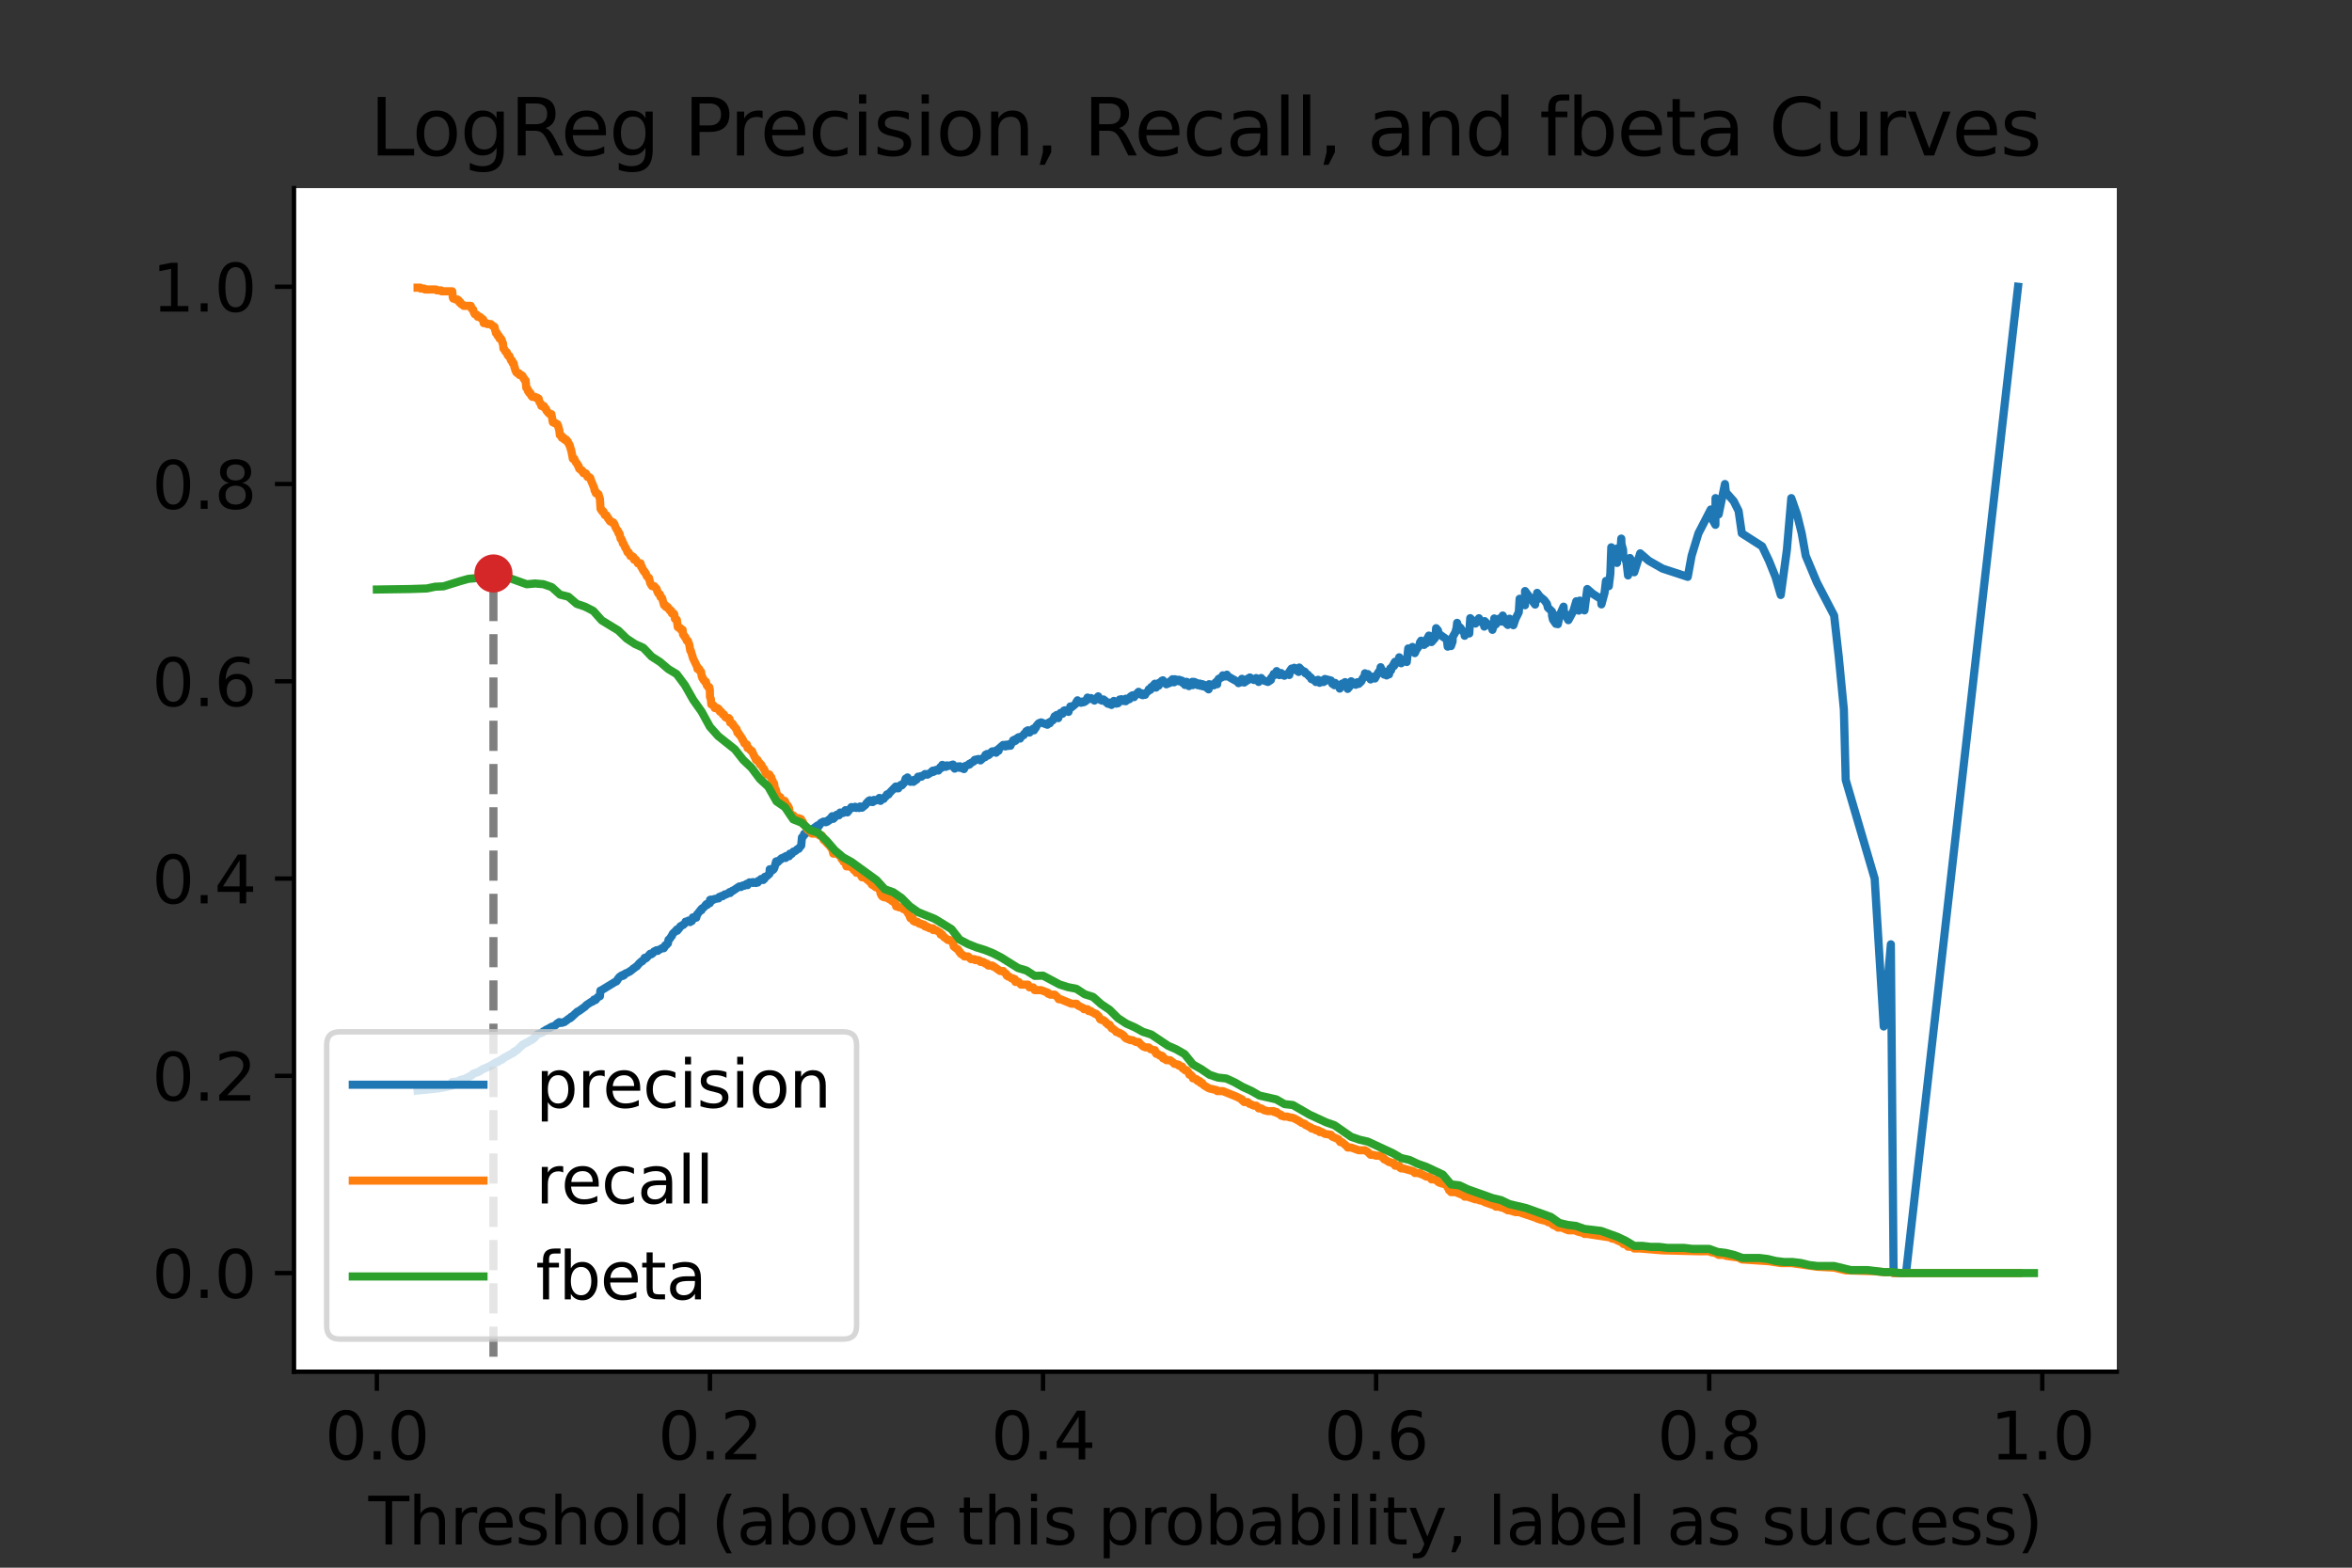 <?xml version="1.0" encoding="utf-8" standalone="no"?>
<!DOCTYPE svg PUBLIC "-//W3C//DTD SVG 1.1//EN"
  "http://www.w3.org/Graphics/SVG/1.1/DTD/svg11.dtd">
<svg xmlns:xlink="http://www.w3.org/1999/xlink" width="432pt" height="288pt" viewBox="0 0 432 288" xmlns="http://www.w3.org/2000/svg" version="1.1">
 <rect x="0" y="0" width="432" height="288" fill="#333333" stroke="none"/>
 <defs>
  <style type="text/css">*{stroke-linejoin: round; stroke-linecap: butt}</style>
 </defs>
 <g id="figure_1">
  <g id="patch_1">
   <path d="M 0 288 
L 432 288 
L 432 0 
L 0 0 
L 0 288 
z
" style="fill: none"/>
  </g>
  <g id="axes_1">
   <g id="patch_2">
    <path d="M 54 252 
L 388.8 252 
L 388.8 34.56 
L 54 34.56 
z
" style="fill: #ffffff"/>
   </g>
   <g id="matplotlib.axis_1">
    <g id="xtick_1">
     <g id="line2d_1">
      <defs>
       <path id="m441b684402" d="M 0 0 
L 0 3.5 
" style="stroke: #000000; stroke-width: 0.8"/>
      </defs>
      <g>
       <use xlink:href="#m441b684402" x="69.218" y="252" style="stroke: #000000; stroke-width: 0.8"/>
      </g>
     </g>
     <g id="text_1">
      <!-- 0.0 -->
      <g transform="translate(59.676 268.118)scale(0.12 -0.12)">
       <defs>
        <path id="DejaVuSans-30" d="M 2034 4250 
Q 1547 4250 1301 3770 
Q 1056 3291 1056 2328 
Q 1056 1369 1301 889 
Q 1547 409 2034 409 
Q 2525 409 2770 889 
Q 3016 1369 3016 2328 
Q 3016 3291 2770 3770 
Q 2525 4250 2034 4250 
z
M 2034 4750 
Q 2819 4750 3233 4129 
Q 3647 3509 3647 2328 
Q 3647 1150 3233 529 
Q 2819 -91 2034 -91 
Q 1250 -91 836 529 
Q 422 1150 422 2328 
Q 422 3509 836 4129 
Q 1250 4750 2034 4750 
z
" transform="scale(0.016)"/>
        <path id="DejaVuSans-2e" d="M 684 794 
L 1344 794 
L 1344 0 
L 684 0 
L 684 794 
z
" transform="scale(0.016)"/>
       </defs>
       <use xlink:href="#DejaVuSans-30"/>
       <use xlink:href="#DejaVuSans-2e" x="63.623"/>
       <use xlink:href="#DejaVuSans-30" x="95.41"/>
      </g>
     </g>
    </g>
    <g id="xtick_2">
     <g id="line2d_2">
      <g>
       <use xlink:href="#m441b684402" x="130.397" y="252" style="stroke: #000000; stroke-width: 0.8"/>
      </g>
     </g>
     <g id="text_2">
      <!-- 0.2 -->
      <g transform="translate(120.855 268.118)scale(0.12 -0.12)">
       <defs>
        <path id="DejaVuSans-32" d="M 1228 531 
L 3431 531 
L 3431 0 
L 469 0 
L 469 531 
Q 828 903 1448 1529 
Q 2069 2156 2228 2338 
Q 2531 2678 2651 2914 
Q 2772 3150 2772 3378 
Q 2772 3750 2511 3984 
Q 2250 4219 1831 4219 
Q 1534 4219 1204 4116 
Q 875 4013 500 3803 
L 500 4441 
Q 881 4594 1212 4672 
Q 1544 4750 1819 4750 
Q 2544 4750 2975 4387 
Q 3406 4025 3406 3419 
Q 3406 3131 3298 2873 
Q 3191 2616 2906 2266 
Q 2828 2175 2409 1742 
Q 1991 1309 1228 531 
z
" transform="scale(0.016)"/>
       </defs>
       <use xlink:href="#DejaVuSans-30"/>
       <use xlink:href="#DejaVuSans-2e" x="63.623"/>
       <use xlink:href="#DejaVuSans-32" x="95.41"/>
      </g>
     </g>
    </g>
    <g id="xtick_3">
     <g id="line2d_3">
      <g>
       <use xlink:href="#m441b684402" x="191.575" y="252" style="stroke: #000000; stroke-width: 0.8"/>
      </g>
     </g>
     <g id="text_3">
      <!-- 0.4 -->
      <g transform="translate(182.034 268.118)scale(0.12 -0.12)">
       <defs>
        <path id="DejaVuSans-34" d="M 2419 4116 
L 825 1625 
L 2419 1625 
L 2419 4116 
z
M 2253 4666 
L 3047 4666 
L 3047 1625 
L 3713 1625 
L 3713 1100 
L 3047 1100 
L 3047 0 
L 2419 0 
L 2419 1100 
L 313 1100 
L 313 1709 
L 2253 4666 
z
" transform="scale(0.016)"/>
       </defs>
       <use xlink:href="#DejaVuSans-30"/>
       <use xlink:href="#DejaVuSans-2e" x="63.623"/>
       <use xlink:href="#DejaVuSans-34" x="95.41"/>
      </g>
     </g>
    </g>
    <g id="xtick_4">
     <g id="line2d_4">
      <g>
       <use xlink:href="#m441b684402" x="252.754" y="252" style="stroke: #000000; stroke-width: 0.8"/>
      </g>
     </g>
     <g id="text_4">
      <!-- 0.6 -->
      <g transform="translate(243.212 268.118)scale(0.12 -0.12)">
       <defs>
        <path id="DejaVuSans-36" d="M 2113 2584 
Q 1688 2584 1439 2293 
Q 1191 2003 1191 1497 
Q 1191 994 1439 701 
Q 1688 409 2113 409 
Q 2538 409 2786 701 
Q 3034 994 3034 1497 
Q 3034 2003 2786 2293 
Q 2538 2584 2113 2584 
z
M 3366 4563 
L 3366 3988 
Q 3128 4100 2886 4159 
Q 2644 4219 2406 4219 
Q 1781 4219 1451 3797 
Q 1122 3375 1075 2522 
Q 1259 2794 1537 2939 
Q 1816 3084 2150 3084 
Q 2853 3084 3261 2657 
Q 3669 2231 3669 1497 
Q 3669 778 3244 343 
Q 2819 -91 2113 -91 
Q 1303 -91 875 529 
Q 447 1150 447 2328 
Q 447 3434 972 4092 
Q 1497 4750 2381 4750 
Q 2619 4750 2861 4703 
Q 3103 4656 3366 4563 
z
" transform="scale(0.016)"/>
       </defs>
       <use xlink:href="#DejaVuSans-30"/>
       <use xlink:href="#DejaVuSans-2e" x="63.623"/>
       <use xlink:href="#DejaVuSans-36" x="95.41"/>
      </g>
     </g>
    </g>
    <g id="xtick_5">
     <g id="line2d_5">
      <g>
       <use xlink:href="#m441b684402" x="313.933" y="252" style="stroke: #000000; stroke-width: 0.8"/>
      </g>
     </g>
     <g id="text_5">
      <!-- 0.8 -->
      <g transform="translate(304.391 268.118)scale(0.12 -0.12)">
       <defs>
        <path id="DejaVuSans-38" d="M 2034 2216 
Q 1584 2216 1326 1975 
Q 1069 1734 1069 1313 
Q 1069 891 1326 650 
Q 1584 409 2034 409 
Q 2484 409 2743 651 
Q 3003 894 3003 1313 
Q 3003 1734 2745 1975 
Q 2488 2216 2034 2216 
z
M 1403 2484 
Q 997 2584 770 2862 
Q 544 3141 544 3541 
Q 544 4100 942 4425 
Q 1341 4750 2034 4750 
Q 2731 4750 3128 4425 
Q 3525 4100 3525 3541 
Q 3525 3141 3298 2862 
Q 3072 2584 2669 2484 
Q 3125 2378 3379 2068 
Q 3634 1759 3634 1313 
Q 3634 634 3220 271 
Q 2806 -91 2034 -91 
Q 1263 -91 848 271 
Q 434 634 434 1313 
Q 434 1759 690 2068 
Q 947 2378 1403 2484 
z
M 1172 3481 
Q 1172 3119 1398 2916 
Q 1625 2713 2034 2713 
Q 2441 2713 2670 2916 
Q 2900 3119 2900 3481 
Q 2900 3844 2670 4047 
Q 2441 4250 2034 4250 
Q 1625 4250 1398 4047 
Q 1172 3844 1172 3481 
z
" transform="scale(0.016)"/>
       </defs>
       <use xlink:href="#DejaVuSans-30"/>
       <use xlink:href="#DejaVuSans-2e" x="63.623"/>
       <use xlink:href="#DejaVuSans-38" x="95.41"/>
      </g>
     </g>
    </g>
    <g id="xtick_6">
     <g id="line2d_6">
      <g>
       <use xlink:href="#m441b684402" x="375.111" y="252" style="stroke: #000000; stroke-width: 0.8"/>
      </g>
     </g>
     <g id="text_6">
      <!-- 1.0 -->
      <g transform="translate(365.569 268.118)scale(0.12 -0.12)">
       <defs>
        <path id="DejaVuSans-31" d="M 794 531 
L 1825 531 
L 1825 4091 
L 703 3866 
L 703 4441 
L 1819 4666 
L 2450 4666 
L 2450 531 
L 3481 531 
L 3481 0 
L 794 0 
L 794 531 
z
" transform="scale(0.016)"/>
       </defs>
       <use xlink:href="#DejaVuSans-31"/>
       <use xlink:href="#DejaVuSans-2e" x="63.623"/>
       <use xlink:href="#DejaVuSans-30" x="95.41"/>
      </g>
     </g>
    </g>
    <g id="text_7">
     <!-- Threshold (above this probability, label as success) -->
     <g transform="translate(67.662 283.732)scale(0.12 -0.12)">
      <defs>
       <path id="DejaVuSans-54" d="M -19 4666 
L 3928 4666 
L 3928 4134 
L 2272 4134 
L 2272 0 
L 1638 0 
L 1638 4134 
L -19 4134 
L -19 4666 
z
" transform="scale(0.016)"/>
       <path id="DejaVuSans-68" d="M 3513 2113 
L 3513 0 
L 2938 0 
L 2938 2094 
Q 2938 2591 2744 2837 
Q 2550 3084 2163 3084 
Q 1697 3084 1428 2787 
Q 1159 2491 1159 1978 
L 1159 0 
L 581 0 
L 581 4863 
L 1159 4863 
L 1159 2956 
Q 1366 3272 1645 3428 
Q 1925 3584 2291 3584 
Q 2894 3584 3203 3211 
Q 3513 2838 3513 2113 
z
" transform="scale(0.016)"/>
       <path id="DejaVuSans-72" d="M 2631 2963 
Q 2534 3019 2420 3045 
Q 2306 3072 2169 3072 
Q 1681 3072 1420 2755 
Q 1159 2438 1159 1844 
L 1159 0 
L 581 0 
L 581 3500 
L 1159 3500 
L 1159 2956 
Q 1341 3275 1631 3429 
Q 1922 3584 2338 3584 
Q 2397 3584 2469 3576 
Q 2541 3569 2628 3553 
L 2631 2963 
z
" transform="scale(0.016)"/>
       <path id="DejaVuSans-65" d="M 3597 1894 
L 3597 1613 
L 953 1613 
Q 991 1019 1311 708 
Q 1631 397 2203 397 
Q 2534 397 2845 478 
Q 3156 559 3463 722 
L 3463 178 
Q 3153 47 2828 -22 
Q 2503 -91 2169 -91 
Q 1331 -91 842 396 
Q 353 884 353 1716 
Q 353 2575 817 3079 
Q 1281 3584 2069 3584 
Q 2775 3584 3186 3129 
Q 3597 2675 3597 1894 
z
M 3022 2063 
Q 3016 2534 2758 2815 
Q 2500 3097 2075 3097 
Q 1594 3097 1305 2825 
Q 1016 2553 972 2059 
L 3022 2063 
z
" transform="scale(0.016)"/>
       <path id="DejaVuSans-73" d="M 2834 3397 
L 2834 2853 
Q 2591 2978 2328 3040 
Q 2066 3103 1784 3103 
Q 1356 3103 1142 2972 
Q 928 2841 928 2578 
Q 928 2378 1081 2264 
Q 1234 2150 1697 2047 
L 1894 2003 
Q 2506 1872 2764 1633 
Q 3022 1394 3022 966 
Q 3022 478 2636 193 
Q 2250 -91 1575 -91 
Q 1294 -91 989 -36 
Q 684 19 347 128 
L 347 722 
Q 666 556 975 473 
Q 1284 391 1588 391 
Q 1994 391 2212 530 
Q 2431 669 2431 922 
Q 2431 1156 2273 1281 
Q 2116 1406 1581 1522 
L 1381 1569 
Q 847 1681 609 1914 
Q 372 2147 372 2553 
Q 372 3047 722 3315 
Q 1072 3584 1716 3584 
Q 2034 3584 2315 3537 
Q 2597 3491 2834 3397 
z
" transform="scale(0.016)"/>
       <path id="DejaVuSans-6f" d="M 1959 3097 
Q 1497 3097 1228 2736 
Q 959 2375 959 1747 
Q 959 1119 1226 758 
Q 1494 397 1959 397 
Q 2419 397 2687 759 
Q 2956 1122 2956 1747 
Q 2956 2369 2687 2733 
Q 2419 3097 1959 3097 
z
M 1959 3584 
Q 2709 3584 3137 3096 
Q 3566 2609 3566 1747 
Q 3566 888 3137 398 
Q 2709 -91 1959 -91 
Q 1206 -91 779 398 
Q 353 888 353 1747 
Q 353 2609 779 3096 
Q 1206 3584 1959 3584 
z
" transform="scale(0.016)"/>
       <path id="DejaVuSans-6c" d="M 603 4863 
L 1178 4863 
L 1178 0 
L 603 0 
L 603 4863 
z
" transform="scale(0.016)"/>
       <path id="DejaVuSans-64" d="M 2906 2969 
L 2906 4863 
L 3481 4863 
L 3481 0 
L 2906 0 
L 2906 525 
Q 2725 213 2448 61 
Q 2172 -91 1784 -91 
Q 1150 -91 751 415 
Q 353 922 353 1747 
Q 353 2572 751 3078 
Q 1150 3584 1784 3584 
Q 2172 3584 2448 3432 
Q 2725 3281 2906 2969 
z
M 947 1747 
Q 947 1113 1208 752 
Q 1469 391 1925 391 
Q 2381 391 2643 752 
Q 2906 1113 2906 1747 
Q 2906 2381 2643 2742 
Q 2381 3103 1925 3103 
Q 1469 3103 1208 2742 
Q 947 2381 947 1747 
z
" transform="scale(0.016)"/>
       <path id="DejaVuSans-20" transform="scale(0.016)"/>
       <path id="DejaVuSans-28" d="M 1984 4856 
Q 1566 4138 1362 3434 
Q 1159 2731 1159 2009 
Q 1159 1288 1364 580 
Q 1569 -128 1984 -844 
L 1484 -844 
Q 1016 -109 783 600 
Q 550 1309 550 2009 
Q 550 2706 781 3412 
Q 1013 4119 1484 4856 
L 1984 4856 
z
" transform="scale(0.016)"/>
       <path id="DejaVuSans-61" d="M 2194 1759 
Q 1497 1759 1228 1600 
Q 959 1441 959 1056 
Q 959 750 1161 570 
Q 1363 391 1709 391 
Q 2188 391 2477 730 
Q 2766 1069 2766 1631 
L 2766 1759 
L 2194 1759 
z
M 3341 1997 
L 3341 0 
L 2766 0 
L 2766 531 
Q 2569 213 2275 61 
Q 1981 -91 1556 -91 
Q 1019 -91 701 211 
Q 384 513 384 1019 
Q 384 1609 779 1909 
Q 1175 2209 1959 2209 
L 2766 2209 
L 2766 2266 
Q 2766 2663 2505 2880 
Q 2244 3097 1772 3097 
Q 1472 3097 1187 3025 
Q 903 2953 641 2809 
L 641 3341 
Q 956 3463 1253 3523 
Q 1550 3584 1831 3584 
Q 2591 3584 2966 3190 
Q 3341 2797 3341 1997 
z
" transform="scale(0.016)"/>
       <path id="DejaVuSans-62" d="M 3116 1747 
Q 3116 2381 2855 2742 
Q 2594 3103 2138 3103 
Q 1681 3103 1420 2742 
Q 1159 2381 1159 1747 
Q 1159 1113 1420 752 
Q 1681 391 2138 391 
Q 2594 391 2855 752 
Q 3116 1113 3116 1747 
z
M 1159 2969 
Q 1341 3281 1617 3432 
Q 1894 3584 2278 3584 
Q 2916 3584 3314 3078 
Q 3713 2572 3713 1747 
Q 3713 922 3314 415 
Q 2916 -91 2278 -91 
Q 1894 -91 1617 61 
Q 1341 213 1159 525 
L 1159 0 
L 581 0 
L 581 4863 
L 1159 4863 
L 1159 2969 
z
" transform="scale(0.016)"/>
       <path id="DejaVuSans-76" d="M 191 3500 
L 800 3500 
L 1894 563 
L 2988 3500 
L 3597 3500 
L 2284 0 
L 1503 0 
L 191 3500 
z
" transform="scale(0.016)"/>
       <path id="DejaVuSans-74" d="M 1172 4494 
L 1172 3500 
L 2356 3500 
L 2356 3053 
L 1172 3053 
L 1172 1153 
Q 1172 725 1289 603 
Q 1406 481 1766 481 
L 2356 481 
L 2356 0 
L 1766 0 
Q 1100 0 847 248 
Q 594 497 594 1153 
L 594 3053 
L 172 3053 
L 172 3500 
L 594 3500 
L 594 4494 
L 1172 4494 
z
" transform="scale(0.016)"/>
       <path id="DejaVuSans-69" d="M 603 3500 
L 1178 3500 
L 1178 0 
L 603 0 
L 603 3500 
z
M 603 4863 
L 1178 4863 
L 1178 4134 
L 603 4134 
L 603 4863 
z
" transform="scale(0.016)"/>
       <path id="DejaVuSans-70" d="M 1159 525 
L 1159 -1331 
L 581 -1331 
L 581 3500 
L 1159 3500 
L 1159 2969 
Q 1341 3281 1617 3432 
Q 1894 3584 2278 3584 
Q 2916 3584 3314 3078 
Q 3713 2572 3713 1747 
Q 3713 922 3314 415 
Q 2916 -91 2278 -91 
Q 1894 -91 1617 61 
Q 1341 213 1159 525 
z
M 3116 1747 
Q 3116 2381 2855 2742 
Q 2594 3103 2138 3103 
Q 1681 3103 1420 2742 
Q 1159 2381 1159 1747 
Q 1159 1113 1420 752 
Q 1681 391 2138 391 
Q 2594 391 2855 752 
Q 3116 1113 3116 1747 
z
" transform="scale(0.016)"/>
       <path id="DejaVuSans-79" d="M 2059 -325 
Q 1816 -950 1584 -1140 
Q 1353 -1331 966 -1331 
L 506 -1331 
L 506 -850 
L 844 -850 
Q 1081 -850 1212 -737 
Q 1344 -625 1503 -206 
L 1606 56 
L 191 3500 
L 800 3500 
L 1894 763 
L 2988 3500 
L 3597 3500 
L 2059 -325 
z
" transform="scale(0.016)"/>
       <path id="DejaVuSans-2c" d="M 750 794 
L 1409 794 
L 1409 256 
L 897 -744 
L 494 -744 
L 750 256 
L 750 794 
z
" transform="scale(0.016)"/>
       <path id="DejaVuSans-75" d="M 544 1381 
L 544 3500 
L 1119 3500 
L 1119 1403 
Q 1119 906 1312 657 
Q 1506 409 1894 409 
Q 2359 409 2629 706 
Q 2900 1003 2900 1516 
L 2900 3500 
L 3475 3500 
L 3475 0 
L 2900 0 
L 2900 538 
Q 2691 219 2414 64 
Q 2138 -91 1772 -91 
Q 1169 -91 856 284 
Q 544 659 544 1381 
z
M 1991 3584 
L 1991 3584 
z
" transform="scale(0.016)"/>
       <path id="DejaVuSans-63" d="M 3122 3366 
L 3122 2828 
Q 2878 2963 2633 3030 
Q 2388 3097 2138 3097 
Q 1578 3097 1268 2742 
Q 959 2388 959 1747 
Q 959 1106 1268 751 
Q 1578 397 2138 397 
Q 2388 397 2633 464 
Q 2878 531 3122 666 
L 3122 134 
Q 2881 22 2623 -34 
Q 2366 -91 2075 -91 
Q 1284 -91 818 406 
Q 353 903 353 1747 
Q 353 2603 823 3093 
Q 1294 3584 2113 3584 
Q 2378 3584 2631 3529 
Q 2884 3475 3122 3366 
z
" transform="scale(0.016)"/>
       <path id="DejaVuSans-29" d="M 513 4856 
L 1013 4856 
Q 1481 4119 1714 3412 
Q 1947 2706 1947 2009 
Q 1947 1309 1714 600 
Q 1481 -109 1013 -844 
L 513 -844 
Q 928 -128 1133 580 
Q 1338 1288 1338 2009 
Q 1338 2731 1133 3434 
Q 928 4138 513 4856 
z
" transform="scale(0.016)"/>
      </defs>
      <use xlink:href="#DejaVuSans-54"/>
      <use xlink:href="#DejaVuSans-68" x="61.084"/>
      <use xlink:href="#DejaVuSans-72" x="124.463"/>
      <use xlink:href="#DejaVuSans-65" x="163.326"/>
      <use xlink:href="#DejaVuSans-73" x="224.85"/>
      <use xlink:href="#DejaVuSans-68" x="276.949"/>
      <use xlink:href="#DejaVuSans-6f" x="340.328"/>
      <use xlink:href="#DejaVuSans-6c" x="401.51"/>
      <use xlink:href="#DejaVuSans-64" x="429.293"/>
      <use xlink:href="#DejaVuSans-20" x="492.77"/>
      <use xlink:href="#DejaVuSans-28" x="524.557"/>
      <use xlink:href="#DejaVuSans-61" x="563.57"/>
      <use xlink:href="#DejaVuSans-62" x="624.85"/>
      <use xlink:href="#DejaVuSans-6f" x="688.326"/>
      <use xlink:href="#DejaVuSans-76" x="749.508"/>
      <use xlink:href="#DejaVuSans-65" x="808.688"/>
      <use xlink:href="#DejaVuSans-20" x="870.211"/>
      <use xlink:href="#DejaVuSans-74" x="901.998"/>
      <use xlink:href="#DejaVuSans-68" x="941.207"/>
      <use xlink:href="#DejaVuSans-69" x="1004.586"/>
      <use xlink:href="#DejaVuSans-73" x="1032.369"/>
      <use xlink:href="#DejaVuSans-20" x="1084.469"/>
      <use xlink:href="#DejaVuSans-70" x="1116.256"/>
      <use xlink:href="#DejaVuSans-72" x="1179.732"/>
      <use xlink:href="#DejaVuSans-6f" x="1218.596"/>
      <use xlink:href="#DejaVuSans-62" x="1279.777"/>
      <use xlink:href="#DejaVuSans-61" x="1343.254"/>
      <use xlink:href="#DejaVuSans-62" x="1404.533"/>
      <use xlink:href="#DejaVuSans-69" x="1468.01"/>
      <use xlink:href="#DejaVuSans-6c" x="1495.793"/>
      <use xlink:href="#DejaVuSans-69" x="1523.576"/>
      <use xlink:href="#DejaVuSans-74" x="1551.359"/>
      <use xlink:href="#DejaVuSans-79" x="1590.568"/>
      <use xlink:href="#DejaVuSans-2c" x="1649.748"/>
      <use xlink:href="#DejaVuSans-20" x="1681.535"/>
      <use xlink:href="#DejaVuSans-6c" x="1713.322"/>
      <use xlink:href="#DejaVuSans-61" x="1741.105"/>
      <use xlink:href="#DejaVuSans-62" x="1802.385"/>
      <use xlink:href="#DejaVuSans-65" x="1865.861"/>
      <use xlink:href="#DejaVuSans-6c" x="1927.385"/>
      <use xlink:href="#DejaVuSans-20" x="1955.168"/>
      <use xlink:href="#DejaVuSans-61" x="1986.955"/>
      <use xlink:href="#DejaVuSans-73" x="2048.234"/>
      <use xlink:href="#DejaVuSans-20" x="2100.334"/>
      <use xlink:href="#DejaVuSans-73" x="2132.121"/>
      <use xlink:href="#DejaVuSans-75" x="2184.221"/>
      <use xlink:href="#DejaVuSans-63" x="2247.6"/>
      <use xlink:href="#DejaVuSans-63" x="2302.58"/>
      <use xlink:href="#DejaVuSans-65" x="2357.561"/>
      <use xlink:href="#DejaVuSans-73" x="2419.084"/>
      <use xlink:href="#DejaVuSans-73" x="2471.184"/>
      <use xlink:href="#DejaVuSans-29" x="2523.283"/>
     </g>
    </g>
   </g>
   <g id="matplotlib.axis_2">
    <g id="ytick_1">
     <g id="line2d_7">
      <defs>
       <path id="mb600fd48c7" d="M 0 0 
L -3.5 0 
" style="stroke: #000000; stroke-width: 0.8"/>
      </defs>
      <g>
       <use xlink:href="#mb600fd48c7" x="54" y="233.88" style="stroke: #000000; stroke-width: 0.8"/>
      </g>
     </g>
     <g id="text_8">
      <!-- 0.0 -->
      <g transform="translate(27.916 238.439)scale(0.12 -0.12)">
       <use xlink:href="#DejaVuSans-30"/>
       <use xlink:href="#DejaVuSans-2e" x="63.623"/>
       <use xlink:href="#DejaVuSans-30" x="95.41"/>
      </g>
     </g>
    </g>
    <g id="ytick_2">
     <g id="line2d_8">
      <g>
       <use xlink:href="#mb600fd48c7" x="54" y="197.64" style="stroke: #000000; stroke-width: 0.8"/>
      </g>
     </g>
     <g id="text_9">
      <!-- 0.2 -->
      <g transform="translate(27.916 202.199)scale(0.12 -0.12)">
       <use xlink:href="#DejaVuSans-30"/>
       <use xlink:href="#DejaVuSans-2e" x="63.623"/>
       <use xlink:href="#DejaVuSans-32" x="95.41"/>
      </g>
     </g>
    </g>
    <g id="ytick_3">
     <g id="line2d_9">
      <g>
       <use xlink:href="#mb600fd48c7" x="54" y="161.4" style="stroke: #000000; stroke-width: 0.8"/>
      </g>
     </g>
     <g id="text_10">
      <!-- 0.4 -->
      <g transform="translate(27.916 165.959)scale(0.12 -0.12)">
       <use xlink:href="#DejaVuSans-30"/>
       <use xlink:href="#DejaVuSans-2e" x="63.623"/>
       <use xlink:href="#DejaVuSans-34" x="95.41"/>
      </g>
     </g>
    </g>
    <g id="ytick_4">
     <g id="line2d_10">
      <g>
       <use xlink:href="#mb600fd48c7" x="54" y="125.16" style="stroke: #000000; stroke-width: 0.8"/>
      </g>
     </g>
     <g id="text_11">
      <!-- 0.6 -->
      <g transform="translate(27.916 129.719)scale(0.12 -0.12)">
       <use xlink:href="#DejaVuSans-30"/>
       <use xlink:href="#DejaVuSans-2e" x="63.623"/>
       <use xlink:href="#DejaVuSans-36" x="95.41"/>
      </g>
     </g>
    </g>
    <g id="ytick_5">
     <g id="line2d_11">
      <g>
       <use xlink:href="#mb600fd48c7" x="54" y="88.92" style="stroke: #000000; stroke-width: 0.8"/>
      </g>
     </g>
     <g id="text_12">
      <!-- 0.8 -->
      <g transform="translate(27.916 93.479)scale(0.12 -0.12)">
       <use xlink:href="#DejaVuSans-30"/>
       <use xlink:href="#DejaVuSans-2e" x="63.623"/>
       <use xlink:href="#DejaVuSans-38" x="95.41"/>
      </g>
     </g>
    </g>
    <g id="ytick_6">
     <g id="line2d_12">
      <g>
       <use xlink:href="#mb600fd48c7" x="54" y="52.68" style="stroke: #000000; stroke-width: 0.8"/>
      </g>
     </g>
     <g id="text_13">
      <!-- 1.0 -->
      <g transform="translate(27.916 57.239)scale(0.12 -0.12)">
       <use xlink:href="#DejaVuSans-31"/>
       <use xlink:href="#DejaVuSans-2e" x="63.623"/>
       <use xlink:href="#DejaVuSans-30" x="95.41"/>
      </g>
     </g>
    </g>
   </g>
   <g id="line2d_13">
    <path d="M 76.697 200.341 
L 78.998 200.114 
L 80.669 199.929 
L 81.776 199.717 
L 83.065 199.428 
L 83.07 198.772 
L 83.166 198.779 
L 83.694 198.699 
L 84.335 198.617 
L 84.437 198.437 
L 85.361 198.184 
L 85.466 198.124 
L 86.069 197.837 
L 86.441 197.626 
L 86.632 197.578 
L 86.726 197.42 
L 86.87 197.281 
L 87.82 196.944 
L 87.981 196.836 
L 88.27 196.713 
L 88.397 196.595 
L 88.595 196.454 
L 89.369 196.121 
L 89.384 196.135 
L 89.443 196.089 
L 89.815 195.915 
L 89.945 195.884 
L 90.496 195.549 
L 91.177 195.11 
L 91.374 195.081 
L 91.388 195.111 
L 91.63 194.941 
L 91.796 194.851 
L 92.168 194.622 
L 92.216 194.662 
L 92.301 194.587 
L 92.378 194.441 
L 94.274 193.416 
L 94.356 193.393 
L 94.448 193.182 
L 94.974 192.928 
L 95.601 192.288 
L 95.799 192.146 
L 95.934 191.95 
L 96.604 191.59 
L 97.001 191.407 
L 97.451 191.112 
L 97.546 191.083 
L 97.474 191.114 
L 97.558 191.117 
L 98.141 190.699 
L 98.274 190.452 
L 98.311 190.486 
L 98.436 190.345 
L 98.503 190.203 
L 98.636 190.071 
L 99.678 189.67 
L 99.805 189.477 
L 100.001 189.41 
L 100.148 189.399 
L 100.231 189.215 
L 101.001 188.831 
L 101.182 188.688 
L 101.93 188.41 
L 102.236 188.139 
L 102.323 188.027 
L 102.378 187.99 
L 102.425 188.002 
L 102.716 187.772 
L 102.731 187.846 
L 102.88 187.931 
L 102.889 187.919 
L 103.185 187.829 
L 103.203 187.904 
L 103.71 187.736 
L 103.826 187.608 
L 104.125 187.437 
L 104.264 187.293 
L 104.673 187.021 
L 104.688 187.084 
L 104.774 186.975 
L 104.784 187 
L 104.847 186.879 
L 104.894 186.812 
L 104.926 186.912 
L 104.948 186.871 
L 106.07 185.837 
L 106.086 185.877 
L 106.433 185.662 
L 107.45 184.933 
L 107.694 184.655 
L 108.666 184.008 
L 108.79 184.028 
L 108.798 183.981 
L 108.806 184.007 
L 108.983 183.788 
L 109.099 183.74 
L 109.102 183.627 
L 109.188 183.789 
L 109.205 183.757 
L 109.334 183.638 
L 109.345 183.68 
L 109.36 183.722 
L 109.446 183.657 
L 109.749 183.208 
L 110.187 183.022 
L 110.275 181.994 
L 110.302 182.02 
L 113.162 180.274 
L 113.185 180.32 
L 113.25 180.262 
L 113.383 180.074 
L 113.481 179.838 
L 113.494 179.884 
L 113.602 179.76 
L 113.735 179.52 
L 114.204 179.181 
L 114.389 179.289 
L 114.393 179.268 
L 114.559 179.027 
L 114.605 179.054 
L 114.635 179.15 
L 114.692 179.004 
L 114.947 178.801 
L 115.059 178.786 
L 115.662 178.488 
L 115.721 178.402 
L 115.751 178.429 
L 116.26 178.022 
L 116.345 177.913 
L 116.371 177.94 
L 116.924 177.511 
L 116.944 177.539 
L 117.415 176.981 
L 117.923 176.534 
L 117.942 176.612 
L 118.277 176.246 
L 118.408 175.959 
L 118.51 176.037 
L 118.526 175.989 
L 118.623 175.941 
L 118.645 175.992 
L 118.663 176.044 
L 118.736 175.923 
L 118.746 175.95 
L 118.812 175.902 
L 119.385 175.256 
L 119.439 175.206 
L 119.447 175.259 
L 119.631 175.313 
L 119.902 175.115 
L 120.143 174.785 
L 120.167 174.812 
L 120.239 174.761 
L 120.602 174.558 
L 120.623 174.611 
L 120.628 174.664 
L 120.697 174.613 
L 120.793 174.693 
L 120.812 174.642 
L 121.656 174.154 
L 121.676 174.208 
L 121.73 174.128 
L 121.811 174.156 
L 121.859 174.212 
L 121.934 174.185 
L 122.038 173.997 
L 122.18 173.671 
L 122.273 173.59 
L 122.393 173.617 
L 122.413 173.59 
L 122.66 173.259 
L 122.673 173.314 
L 122.791 172.641 
L 123.019 172.468 
L 123.374 171.915 
L 123.388 171.971 
L 123.455 171.796 
L 123.568 171.531 
L 123.942 171.184 
L 124.057 171.063 
L 124.319 170.785 
L 124.319 170.755 
L 124.409 170.977 
L 124.415 170.946 
L 124.612 170.598 
L 124.63 170.656 
L 124.699 170.625 
L 124.816 170.438 
L 124.953 170.186 
L 124.96 170.244 
L 125.054 170.118 
L 125.071 170.176 
L 125.14 170.081 
L 125.49 169.863 
L 125.491 169.922 
L 125.552 169.857 
L 125.88 169.554 
L 125.923 169.318 
L 125.969 169.404 
L 126.328 169.199 
L 126.358 169.259 
L 126.374 169.319 
L 126.439 169.186 
L 126.457 169.119 
L 126.549 169.179 
L 126.758 169.395 
L 126.97 169.016 
L 127.091 169.193 
L 127.102 169.125 
L 127.218 168.706 
L 127.255 168.532 
L 127.338 168.683 
L 127.557 168.59 
L 127.585 168.652 
L 127.617 168.547 
L 127.635 168.574 
L 127.705 168.504 
L 127.718 168.566 
L 127.887 168.585 
L 128.018 167.98 
L 128.055 168.07 
L 128.106 167.926 
L 128.226 167.772 
L 128.81 167.031 
L 128.817 167.095 
L 128.834 167.224 
L 128.876 166.961 
L 128.9 166.988 
L 128.974 166.864 
L 128.999 166.928 
L 129.386 166.577 
L 129.602 166.268 
L 129.751 166.1 
L 129.77 166.152 
L 129.89 166.245 
L 129.912 166.166 
L 130.066 166.035 
L 130.317 165.89 
L 130.344 165.851 
L 130.379 165.917 
L 130.406 165.321 
L 130.526 165.388 
L 130.56 165.306 
L 130.562 165.265 
L 130.649 165.534 
L 131.161 165.172 
L 131.168 165.24 
L 131.21 165.157 
L 131.254 165.183 
L 131.279 165.141 
L 131.991 165.042 
L 132.103 164.772 
L 132.112 164.798 
L 132.114 164.867 
L 132.185 164.782 
L 132.537 164.594 
L 132.722 164.647 
L 133.117 164.31 
L 133.192 164.38 
L 133.225 164.293 
L 133.457 164.275 
L 133.65 164.144 
L 133.997 163.993 
L 134.004 163.887 
L 134.104 163.913 
L 134.114 164.055 
L 134.128 163.965 
L 134.455 163.723 
L 134.528 163.633 
L 134.529 163.704 
L 135.811 162.84 
L 135.964 162.892 
L 136.067 162.871 
L 136.109 162.944 
L 136.284 162.781 
L 136.462 162.664 
L 136.721 162.72 
L 136.895 162.528 
L 136.918 162.602 
L 136.951 162.506 
L 137.182 162.36 
L 137.309 162.61 
L 137.314 162.562 
L 137.456 162.367 
L 137.658 162.098 
L 137.672 162.173 
L 137.759 162.124 
L 137.934 162.15 
L 138.179 162.077 
L 138.256 162.152 
L 138.269 162.103 
L 138.324 162.053 
L 138.328 162.129 
L 138.338 162.205 
L 138.42 162.155 
L 138.682 162.084 
L 138.807 162.136 
L 138.855 162.213 
L 138.887 162.163 
L 139.147 162.062 
L 139.169 162.139 
L 139.19 161.937 
L 139.259 161.835 
L 139.262 161.861 
L 139.335 161.939 
L 139.795 161.478 
L 140.052 161.608 
L 140.089 161.556 
L 140.09 161.504 
L 140.182 161.661 
L 140.197 161.609 
L 140.332 161.4 
L 140.381 161.479 
L 140.397 161.426 
L 140.479 161.083 
L 140.539 161.109 
L 140.576 161.189 
L 141.317 160.544 
L 141.383 159.691 
L 141.43 159.771 
L 141.656 159.685 
L 141.794 159.951 
L 141.796 159.896 
L 142.013 159.665 
L 142.057 159.746 
L 142.066 159.634 
L 142.177 159.407 
L 142.209 159.513 
L 142.555 158.249 
L 142.607 158.332 
L 142.644 158.272 
L 142.683 158.212 
L 142.696 158.296 
L 142.739 158.464 
L 142.814 158.404 
L 142.949 158.284 
L 143.069 158.103 
L 143.11 158.127 
L 143.188 158.005 
L 143.468 157.77 
L 143.475 157.855 
L 143.548 157.67 
L 143.959 157.547 
L 143.972 157.485 
L 144.237 157.445 
L 144.292 157.616 
L 144.306 157.492 
L 144.372 157.264 
L 144.497 157.35 
L 144.93 157.166 
L 144.943 157.3 
L 145.021 157.003 
L 145.076 156.832 
L 145.135 156.92 
L 145.161 157.007 
L 145.407 156.878 
L 145.414 156.748 
L 145.474 156.77 
L 145.633 156.574 
L 145.73 156.443 
L 145.94 156.422 
L 146.193 156.245 
L 146.406 156.045 
L 146.705 155.844 
L 146.71 155.933 
L 146.771 155.798 
L 147.159 155.344 
L 147.298 153.83 
L 147.319 153.92 
L 147.57 153.599 
L 147.678 153.256 
L 147.704 153.183 
L 147.837 153.274 
L 147.88 153.201 
L 147.89 153.128 
L 147.899 153.219 
L 147.989 153.146 
L 148.147 152.869 
L 148.148 152.887 
L 148.222 152.904 
L 148.268 152.681 
L 148.37 152.773 
L 148.371 152.698 
L 148.877 152.357 
L 148.9 152.449 
L 149.117 152.542 
L 149.121 152.466 
L 149.35 152.239 
L 150.188 151.625 
L 150.369 151.811 
L 150.534 151.579 
L 150.763 151.188 
L 151.263 150.931 
L 151.279 151.026 
L 151.365 150.946 
L 151.673 151.056 
L 151.838 150.83 
L 151.84 150.925 
L 151.866 150.845 
L 151.985 150.94 
L 152.031 150.859 
L 152.188 150.616 
L 152.288 150.712 
L 152.313 150.631 
L 152.39 150.645 
L 152.422 150.482 
L 152.862 149.944 
L 152.893 150.041 
L 153.021 150.235 
L 153.051 150.43 
L 153.542 149.927 
L 153.685 149.673 
L 154.092 149.784 
L 154.107 149.699 
L 154.317 149.271 
L 154.443 149.468 
L 154.478 149.394 
L 154.517 149.407 
L 154.588 149.32 
L 154.817 149.245 
L 154.856 149.357 
L 155.291 148.831 
L 155.312 148.931 
L 155.64 149.244 
L 156.379 148.271 
L 156.781 148.394 
L 156.808 148.303 
L 157.075 148.211 
L 157.29 148.427 
L 157.663 148.335 
L 157.805 148.438 
L 157.96 148.161 
L 158.021 148.264 
L 158.071 148.368 
L 158.096 148.275 
L 158.156 148.183 
L 158.32 148.39 
L 158.992 147.84 
L 159.15 147.556 
L 159.594 147.097 
L 159.619 147.202 
L 159.697 147.307 
L 159.728 147.21 
L 159.777 147.017 
L 160.085 147.228 
L 160.107 147.334 
L 160.13 147.237 
L 160.297 147.343 
L 160.482 147.051 
L 160.523 146.953 
L 160.563 147.059 
L 160.659 146.961 
L 160.858 147.068 
L 161.323 146.879 
L 161.517 146.59 
L 161.621 146.697 
L 161.725 147.129 
L 161.746 147.029 
L 162.047 146.651 
L 162.319 146.761 
L 162.338 146.659 
L 162.37 146.557 
L 162.68 146.353 
L 162.901 145.942 
L 162.91 146.051 
L 163.007 145.948 
L 163.141 145.844 
L 163.202 145.954 
L 163.208 145.85 
L 164.525 144.491 
L 164.571 144.603 
L 164.595 144.827 
L 164.947 144.718 
L 164.995 144.831 
L 165.009 144.722 
L 165.184 144.393 
L 165.504 144.173 
L 165.648 144.285 
L 166.125 143.731 
L 166.337 143.053 
L 166.365 143.28 
L 166.665 142.937 
L 166.68 142.822 
L 166.753 143.051 
L 166.981 143.28 
L 167.227 143.627 
L 167.749 143.513 
L 167.768 143.63 
L 167.833 143.397 
L 167.857 143.28 
L 168.092 143.397 
L 168.407 143.162 
L 168.621 142.688 
L 168.735 142.806 
L 168.848 142.686 
L 169.195 142.567 
L 169.264 142.685 
L 169.314 142.565 
L 169.802 142.321 
L 169.886 142.2 
L 169.889 142.319 
L 170.262 142.197 
L 170.346 142.316 
L 171.153 141.823 
L 171.171 141.699 
L 171.34 141.575 
L 171.364 141.695 
L 171.397 141.815 
L 171.873 141.566 
L 171.908 141.441 
L 172.361 141.557 
L 172.543 141.179 
L 172.712 140.919 
L 172.722 141.04 
L 172.783 141.161 
L 172.982 140.906 
L 173.071 140.519 
L 173.413 140.886 
L 173.497 140.756 
L 173.7 140.879 
L 173.811 140.619 
L 173.843 140.742 
L 173.962 140.612 
L 174.124 140.735 
L 175.034 140.457 
L 175.111 140.831 
L 175.173 140.699 
L 175.177 140.95 
L 175.356 141.203 
L 175.458 141.07 
L 175.484 140.937 
L 175.812 140.93 
L 175.924 140.796 
L 176.163 141.045 
L 176.192 140.91 
L 176.311 140.774 
L 176.456 141.032 
L 177.06 141.284 
L 177.271 140.737 
L 178.043 140.453 
L 178.043 140.314 
L 178.08 140.445 
L 178.345 140.156 
L 178.855 139.874 
L 179.02 139.59 
L 179.067 139.722 
L 179.119 139.579 
L 179.721 139.436 
L 180.079 139.568 
L 180.084 139.7 
L 180.892 138.966 
L 180.941 139.098 
L 180.967 138.952 
L 181.013 138.659 
L 181.308 138.512 
L 181.504 138.778 
L 181.88 138.482 
L 182.052 138.184 
L 182.252 138.034 
L 182.351 138.168 
L 182.515 138.018 
L 182.961 138.286 
L 183.027 137.833 
L 183.278 137.967 
L 183.302 137.663 
L 183.359 137.798 
L 183.406 137.934 
L 183.447 137.78 
L 183.541 137.472 
L 184.254 136.85 
L 184.337 136.986 
L 184.64 137.123 
L 184.746 136.809 
L 184.791 136.945 
L 184.797 137.083 
L 184.884 136.925 
L 184.901 137.062 
L 185.092 136.904 
L 185.129 137.042 
L 185.309 136.723 
L 185.602 137.001 
L 185.768 136.519 
L 186.023 136.357 
L 186.076 136.008 
L 186.406 135.844 
L 186.429 136.123 
L 186.509 136.099 
L 186.83 135.602 
L 187.093 135.435 
L 187.207 135.576 
L 187.246 135.408 
L 187.266 135.55 
L 187.355 135.691 
L 187.532 135.354 
L 188.061 135.015 
L 188.089 134.845 
L 188.465 134.502 
L 188.504 134.33 
L 188.811 134.157 
L 189.088 134.584 
L 189.738 133.886 
L 189.915 134.172 
L 189.932 133.996 
L 189.978 133.819 
L 190.044 133.963 
L 190.296 133.607 
L 190.311 133.429 
L 190.77 132.889 
L 191.217 132.707 
L 192.369 133.141 
L 192.644 132.737 
L 192.815 132.883 
L 193.037 132.514 
L 193.384 132.328 
L 193.714 131.579 
L 193.941 131.725 
L 194.086 131.346 
L 194.098 131.492 
L 194.343 131.786 
L 194.369 131.934 
L 194.44 131.743 
L 194.46 131.551 
L 194.78 130.972 
L 195.171 131.12 
L 195.343 130.73 
L 195.435 130.534 
L 195.494 130.682 
L 195.625 130.485 
L 196.256 130.783 
L 196.358 130.387 
L 196.549 129.987 
L 196.588 129.786 
L 196.812 129.936 
L 197.556 129.328 
L 197.725 128.919 
L 197.727 129.068 
L 197.906 128.656 
L 198.014 128.805 
L 198.547 129.107 
L 198.619 128.899 
L 198.851 129.051 
L 199.042 128.842 
L 199.089 128.994 
L 199.438 128.784 
L 199.752 128.15 
L 199.943 128.455 
L 200.376 128.241 
L 200.477 128.394 
L 200.918 128.548 
L 201.019 128.703 
L 201.096 128.488 
L 201.316 128.273 
L 201.553 128.428 
L 201.654 127.994 
L 201.665 128.149 
L 201.716 127.93 
L 201.96 128.4 
L 202.064 128.558 
L 202.41 128.716 
L 202.67 128.496 
L 203.089 128.814 
L 203.127 128.975 
L 203.501 129.297 
L 203.79 129.076 
L 203.923 129.401 
L 203.939 129.178 
L 204.135 129.342 
L 204.148 129.506 
L 204.192 129.282 
L 204.311 129.057 
L 204.573 129.221 
L 204.586 128.768 
L 204.955 129.099 
L 205.032 129.266 
L 205.196 129.037 
L 205.338 129.204 
L 205.645 128.513 
L 205.753 128.68 
L 205.955 128.447 
L 206.303 128.784 
L 206.464 128.484 
L 206.761 128.825 
L 206.799 128.35 
L 207.225 128.522 
L 207.337 128.283 
L 207.438 128.455 
L 207.454 128.214 
L 207.633 127.973 
L 208.009 127.731 
L 208.288 128.076 
L 208.635 127.587 
L 209.127 127.094 
L 209.415 127.441 
L 209.591 127.616 
L 209.749 127.367 
L 209.882 127.718 
L 209.984 127.468 
L 210.324 127.645 
L 210.424 127.393 
L 210.953 126.886 
L 211.001 126.63 
L 211.134 126.807 
L 211.156 126.551 
L 211.298 126.728 
L 211.458 126.21 
L 211.682 126.388 
L 211.853 126.128 
L 211.884 125.865 
L 212.122 125.602 
L 212.273 126.139 
L 212.327 126.32 
L 212.376 126.055 
L 212.657 125.788 
L 212.821 125.969 
L 212.907 125.431 
L 213.011 125.613 
L 213.318 125.342 
L 213.39 125.069 
L 213.438 125.251 
L 213.588 124.977 
L 213.599 125.16 
L 213.623 125.344 
L 214.108 125.529 
L 214.224 125.715 
L 214.882 125.438 
L 214.899 125.16 
L 215.167 125.346 
L 215.349 124.785 
L 215.556 124.972 
L 215.639 125.349 
L 215.765 124.781 
L 216.489 124.97 
L 216.51 125.16 
L 216.52 124.873 
L 217.127 125.064 
L 217.217 125.449 
L 217.577 125.643 
L 217.65 125.838 
L 217.906 125.549 
L 217.945 125.257 
L 218.183 125.453 
L 218.373 126.046 
L 218.43 125.752 
L 218.464 125.952 
L 218.699 125.656 
L 218.91 125.857 
L 218.985 125.26 
L 219.012 125.461 
L 219.066 125.867 
L 219.113 125.565 
L 219.308 125.262 
L 219.798 125.465 
L 219.812 125.67 
L 219.997 125.877 
L 220.353 125.571 
L 220.504 125.986 
L 220.815 125.678 
L 220.835 125.887 
L 220.979 126.097 
L 221.119 125.787 
L 221.223 125.998 
L 221.99 126.639 
L 222.082 125.693 
L 222.945 125.908 
L 223.06 125.589 
L 223.372 125.268 
L 223.567 125.701 
L 223.572 125.377 
L 223.822 124.723 
L 224.477 124.394 
L 224.6 124.062 
L 225.046 124.279 
L 225.339 123.945 
L 225.419 124.163 
L 226.14 124.602 
L 227.355 125.273 
L 227.474 125.499 
L 227.619 125.16 
L 227.799 125.387 
L 228.087 125.046 
L 228.111 124.703 
L 228.141 124.931 
L 228.423 125.16 
L 228.524 125.391 
L 229.018 125.044 
L 229.144 124.695 
L 229.253 124.927 
L 229.364 124.575 
L 229.491 124.808 
L 229.567 124.454 
L 230.316 124.923 
L 230.73 124.566 
L 231.125 125.04 
L 231.18 125.28 
L 231.644 124.556 
L 231.841 124.796 
L 232.198 125.038 
L 232.872 125.282 
L 233.432 124.915 
L 233.465 124.546 
L 233.804 124.174 
L 233.954 123.799 
L 234.033 124.043 
L 234.405 123.666 
L 234.49 123.286 
L 234.514 123.53 
L 234.871 123.776 
L 234.974 124.024 
L 235.302 123.639 
L 235.316 123.888 
L 235.911 124.139 
L 236.47 123.751 
L 236.808 124.003 
L 236.937 123.219 
L 237.225 122.822 
L 237.524 123.074 
L 237.72 122.674 
L 238.076 122.928 
L 238.17 123.183 
L 238.53 123.441 
L 238.639 122.629 
L 239.12 123.147 
L 239.669 123.409 
L 239.737 123.673 
L 240.223 123.938 
L 240.4 124.206 
L 240.781 124.476 
L 240.861 124.748 
L 241.534 125.022 
L 241.695 125.298 
L 242.087 124.882 
L 242.343 125.16 
L 242.379 125.44 
L 242.802 125.02 
L 243.074 125.301 
L 243.198 124.877 
L 243.333 125.16 
L 243.347 124.732 
L 244.466 125.017 
L 244.69 125.593 
L 245.117 125.885 
L 245.222 125.451 
L 245.387 125.745 
L 245.861 126.04 
L 245.963 125.9 
L 246.08 126.502 
L 246.162 126.059 
L 246.473 125.611 
L 246.686 125.915 
L 246.822 125.463 
L 246.952 125.769 
L 247.056 125.313 
L 247.093 125.621 
L 247.467 126.244 
L 247.53 126.56 
L 247.926 126.097 
L 248.118 125.631 
L 248.17 125.16 
L 249.006 125.796 
L 249.331 125.32 
L 249.553 125.641 
L 250.056 125.16 
L 250.263 124.675 
L 250.642 124.185 
L 250.709 123.691 
L 250.899 124.012 
L 250.957 124.336 
L 251.245 123.836 
L 251.694 124.492 
L 251.735 124.824 
L 252.158 124.317 
L 252.533 124.652 
L 253.104 123.622 
L 253.494 123.099 
L 253.586 122.571 
L 253.697 122.906 
L 254.227 123.584 
L 254.233 123.929 
L 254.35 123.392 
L 254.684 124.089 
L 254.728 123.545 
L 255.128 123.898 
L 255.354 122.793 
L 255.506 123.147 
L 255.621 122.585 
L 256.009 122.017 
L 256.026 122.372 
L 256.085 121.798 
L 256.184 122.156 
L 256.226 121.574 
L 256.257 121.934 
L 256.833 121.345 
L 257.003 120.75 
L 257.114 121.478 
L 257.365 121.848 
L 257.744 121.242 
L 258.387 121.615 
L 258.658 119.12 
L 259.212 119.491 
L 259.428 118.849 
L 259.558 119.222 
L 259.838 119.6 
L 259.86 119.983 
L 260.163 119.328 
L 260.662 118.666 
L 260.823 117.996 
L 260.869 118.378 
L 261.017 117.699 
L 261.57 118.473 
L 261.62 117.782 
L 261.995 118.174 
L 262.062 117.473 
L 262.449 116.763 
L 262.918 117.554 
L 262.924 117.957 
L 263.559 117.233 
L 263.574 116.499 
L 263.663 116.903 
L 263.777 115.403 
L 264.119 115.808 
L 264.177 116.218 
L 264.538 116.633 
L 265.746 117.48 
L 265.902 118.794 
L 266.04 118.011 
L 266.11 118.458 
L 266.16 117.759 
L 266.488 118.22 
L 266.506 118.689 
L 266.8 117.86 
L 266.819 117.019 
L 267.309 116.166 
L 267.544 115.301 
L 267.634 114.422 
L 267.734 114.883 
L 268.254 115.351 
L 268.545 115.825 
L 268.991 116.307 
L 269.018 116.797 
L 269.656 115.889 
L 269.864 116.383 
L 270.043 113.563 
L 271.001 114.553 
L 271.645 113.575 
L 271.725 114.078 
L 272.543 114.59 
L 272.623 115.11 
L 272.687 114.104 
L 273.197 114.629 
L 273.986 115.163 
L 274.12 115.706 
L 274.402 114.669 
L 274.458 113.615 
L 274.748 114.712 
L 275.4 113.629 
L 275.748 114.188 
L 276.013 113.08 
L 276.265 113.644 
L 276.363 114.22 
L 276.949 114.806 
L 277.268 113.661 
L 277.759 114.253 
L 277.963 114.856 
L 278.361 113.678 
L 278.961 112.476 
L 279.116 109.998 
L 279.468 110.589 
L 280.102 111.192 
L 280.113 108.582 
L 281.96 111.067 
L 281.997 109.687 
L 282.188 110.335 
L 282.335 108.914 
L 282.808 109.568 
L 283.629 110.238 
L 284.136 110.923 
L 284.306 111.625 
L 285.063 112.343 
L 285.065 113.08 
L 285.236 113.835 
L 285.783 114.609 
L 285.937 113.08 
L 285.981 113.864 
L 286.144 114.669 
L 286.459 113.08 
L 287.186 111.448 
L 287.225 112.253 
L 287.58 113.08 
L 288.068 113.931 
L 289.002 112.217 
L 289.523 110.454 
L 289.601 111.304 
L 289.982 112.179 
L 290.155 110.335 
L 290.931 111.222 
L 291.022 112.136 
L 291.537 108.209 
L 292.593 109.119 
L 294.079 110.06 
L 294.139 111.033 
L 294.713 108.914 
L 294.973 106.722 
L 295.496 107.687 
L 295.776 105.393 
L 295.952 100.544 
L 296.039 101.465 
L 296.894 102.421 
L 297.002 103.416 
L 297.025 100.753 
L 297.61 101.755 
L 297.786 98.944 
L 297.828 99.95 
L 298.113 101 
L 298.161 102.098 
L 298.742 103.247 
L 299.027 105.714 
L 299.376 102.51 
L 300.158 103.788 
L 300.161 105.133 
L 301.262 101.653 
L 302.827 103.013 
L 305.353 104.451 
L 309.994 105.974 
L 310.706 102.098 
L 311.959 97.98 
L 314.224 93.596 
L 314.261 94.96 
L 315.073 96.418 
L 315.098 91.509 
L 315.315 92.947 
L 315.672 94.495 
L 316.826 88.92 
L 316.996 90.43 
L 318.437 92.071 
L 319.333 93.862 
L 319.925 97.98 
L 323.652 100.364 
L 324.912 103.013 
L 326.104 105.974 
L 327.079 109.305 
L 328.204 101 
L 329.014 91.509 
L 330.065 94.495 
L 330.926 97.98 
L 331.663 102.098 
L 333.735 107.04 
L 336.879 113.08 
L 337.729 120.63 
L 338.669 130.337 
L 339.007 143.28 
L 344.325 161.4 
L 345.99 188.58 
L 347.301 173.48 
L 347.799 233.88 
L 350.085 233.88 
L 370.663 52.68 
L 370.663 52.68 
" clip-path="url(#p49d9bcda17)" style="fill: none; stroke: #1f77b4; stroke-width: 1.5; stroke-linecap: square"/>
   </g>
   <g id="line2d_14">
    <path d="M 76.697 52.847 
L 77.215 52.847 
L 77.254 53.014 
L 77.936 53.014 
L 78.062 53.181 
L 80.089 53.181 
L 80.247 53.349 
L 81.016 53.349 
L 81.09 53.516 
L 83.065 53.516 
L 83.166 54.686 
L 83.248 54.853 
L 83.379 54.853 
L 83.694 55.02 
L 84.052 55.02 
L 84.165 55.187 
L 84.259 55.187 
L 84.352 55.522 
L 84.562 55.522 
L 84.694 55.856 
L 84.823 55.856 
L 84.956 56.023 
L 85.041 56.023 
L 85.16 56.19 
L 86.477 56.19 
L 86.628 56.692 
L 86.652 56.692 
L 86.76 56.859 
L 86.9 56.859 
L 87.021 57.36 
L 87.058 57.36 
L 87.179 57.695 
L 87.38 57.695 
L 87.482 57.862 
L 87.625 57.862 
L 87.737 58.196 
L 88.134 58.196 
L 88.279 58.363 
L 88.331 58.363 
L 88.406 58.531 
L 88.543 58.531 
L 88.621 58.698 
L 88.749 58.698 
L 88.843 59.366 
L 89.38 59.366 
L 89.488 59.534 
L 90.146 59.534 
L 90.262 59.701 
L 90.33 59.701 
L 90.464 59.868 
L 90.535 59.868 
L 90.666 60.035 
L 90.821 60.035 
L 90.963 60.704 
L 90.995 60.704 
L 91.094 61.205 
L 91.306 61.205 
L 91.42 61.707 
L 91.651 61.707 
L 91.761 62.208 
L 92.029 62.208 
L 92.128 62.542 
L 92.19 62.542 
L 92.301 63.044 
L 92.375 63.044 
L 92.473 64.047 
L 92.518 64.047 
L 92.631 64.214 
L 92.683 64.214 
L 92.801 64.548 
L 92.881 64.548 
L 92.969 64.715 
L 93.096 64.715 
L 93.236 65.217 
L 93.269 65.217 
L 93.37 65.384 
L 93.558 65.384 
L 93.732 65.886 
L 93.751 65.886 
L 93.87 66.22 
L 94.036 66.22 
L 94.163 66.721 
L 94.342 66.721 
L 94.509 67.557 
L 94.56 67.557 
L 94.667 68.059 
L 94.717 68.059 
L 94.829 68.393 
L 94.883 68.393 
L 95.002 68.56 
L 95.307 68.56 
L 95.413 68.894 
L 95.785 68.894 
L 95.893 69.062 
L 95.979 69.062 
L 96.176 69.563 
L 96.292 69.563 
L 96.401 69.897 
L 96.548 69.897 
L 96.66 71.235 
L 96.718 71.235 
L 96.779 71.402 
L 96.878 71.402 
L 97.001 71.903 
L 97.172 71.903 
L 97.237 72.238 
L 97.453 72.238 
L 97.608 72.739 
L 97.664 72.739 
L 97.774 72.906 
L 98.274 72.906 
L 98.422 73.073 
L 98.71 73.073 
L 98.802 73.241 
L 98.94 73.241 
L 99.043 73.742 
L 99.222 74.076 
L 99.289 74.076 
L 99.432 74.578 
L 99.886 74.578 
L 100.001 74.912 
L 100.083 74.912 
L 100.197 75.079 
L 100.263 75.079 
L 100.348 75.414 
L 100.412 75.414 
L 100.497 75.581 
L 100.773 75.915 
L 100.872 75.915 
L 100.993 76.082 
L 101.277 76.082 
L 101.547 77.587 
L 101.812 77.587 
L 101.898 77.754 
L 102.087 77.754 
L 102.232 77.921 
L 102.378 77.921 
L 102.473 78.255 
L 102.522 78.255 
L 102.678 78.924 
L 102.716 78.924 
L 102.825 79.927 
L 102.925 79.927 
L 103.014 80.094 
L 103.185 80.094 
L 103.203 80.428 
L 103.544 80.428 
L 103.67 80.763 
L 104.011 80.763 
L 104.133 81.097 
L 104.284 81.097 
L 104.397 81.431 
L 104.45 81.431 
L 104.558 81.766 
L 104.629 81.766 
L 104.857 82.601 
L 104.894 82.601 
L 105.214 84.273 
L 105.486 84.273 
L 105.586 84.607 
L 105.626 84.607 
L 105.768 84.942 
L 105.802 84.942 
L 105.905 85.109 
L 105.958 85.109 
L 106.07 85.276 
L 106.175 85.61 
L 106.278 85.61 
L 106.386 86.112 
L 106.522 86.112 
L 106.62 86.279 
L 106.674 86.279 
L 106.779 86.446 
L 106.953 86.446 
L 107.067 86.78 
L 107.075 86.78 
L 107.18 86.948 
L 107.587 86.948 
L 107.694 87.115 
L 107.715 87.115 
L 107.906 87.616 
L 108.161 87.616 
L 108.298 87.783 
L 108.408 87.783 
L 108.566 88.285 
L 109.127 89.622 
L 109.217 90.124 
L 109.307 90.124 
L 109.446 90.625 
L 109.72 90.625 
L 109.84 90.792 
L 109.934 90.792 
L 110.015 91.126 
L 110.187 91.628 
L 110.302 93.467 
L 110.38 93.467 
L 110.399 93.634 
L 110.513 93.634 
L 110.622 93.968 
L 110.845 93.968 
L 110.949 94.303 
L 111.109 94.637 
L 111.379 94.637 
L 111.543 94.971 
L 111.595 94.971 
L 111.7 95.305 
L 111.813 95.305 
L 111.947 95.64 
L 112.084 95.807 
L 112.294 95.807 
L 112.418 95.974 
L 112.653 95.974 
L 112.774 96.308 
L 112.868 96.308 
L 113.026 96.81 
L 113.027 96.81 
L 113.399 97.479 
L 113.481 97.479 
L 113.609 97.98 
L 113.774 97.98 
L 113.992 98.983 
L 114.123 98.983 
L 114.258 99.317 
L 114.293 99.317 
L 114.393 99.819 
L 114.506 99.819 
L 114.857 100.655 
L 114.947 100.655 
L 115.283 101.49 
L 115.478 101.49 
L 115.801 102.159 
L 116.106 102.159 
L 116.222 102.326 
L 116.345 102.326 
L 116.469 102.828 
L 116.814 102.828 
L 116.994 103.162 
L 117.028 103.162 
L 117.158 103.496 
L 117.667 103.496 
L 117.775 104.165 
L 117.923 104.165 
L 118.061 104.666 
L 118.159 104.666 
L 118.277 105.001 
L 118.408 105.001 
L 118.54 105.335 
L 118.623 105.335 
L 118.787 105.836 
L 118.864 105.836 
L 119.077 106.171 
L 119.203 106.171 
L 119.353 106.839 
L 119.372 106.839 
L 119.447 107.174 
L 119.765 107.675 
L 120.145 107.675 
L 120.277 107.842 
L 120.319 107.842 
L 120.424 108.01 
L 120.562 108.177 
L 120.602 108.177 
L 120.74 108.678 
L 120.791 108.678 
L 120.902 109.012 
L 120.96 109.012 
L 121.135 109.18 
L 121.206 109.18 
L 121.314 109.681 
L 121.408 109.681 
L 121.526 109.848 
L 121.602 109.848 
L 121.975 111.186 
L 122.237 111.186 
L 122.326 111.52 
L 122.66 111.52 
L 122.791 111.854 
L 122.914 111.854 
L 123.048 112.188 
L 123.284 112.188 
L 123.41 112.69 
L 123.737 112.69 
L 123.849 112.857 
L 123.968 113.693 
L 124.141 113.693 
L 124.23 113.86 
L 124.319 113.86 
L 124.486 115.197 
L 124.612 115.197 
L 124.699 115.365 
L 124.953 115.365 
L 125.071 115.699 
L 125.373 115.699 
L 125.45 116.535 
L 125.49 116.535 
L 125.552 116.702 
L 125.628 116.702 
L 125.776 117.036 
L 125.88 117.036 
L 126.153 117.705 
L 126.328 117.705 
L 126.457 118.039 
L 126.589 118.373 
L 126.791 119.543 
L 126.889 119.543 
L 127.124 120.379 
L 127.144 120.379 
L 127.271 120.881 
L 127.992 122.385 
L 128.018 122.385 
L 128.111 122.887 
L 128.431 122.887 
L 128.511 123.221 
L 128.585 123.221 
L 128.64 123.388 
L 128.765 123.388 
L 128.881 124.224 
L 128.937 124.224 
L 128.999 124.558 
L 129.107 124.558 
L 129.203 124.893 
L 129.29 124.893 
L 129.452 125.227 
L 129.656 125.227 
L 129.816 125.895 
L 129.84 125.895 
L 129.982 126.063 
L 130.033 126.063 
L 130.066 126.23 
L 130.271 126.23 
L 130.379 126.731 
L 130.406 128.069 
L 130.565 128.403 
L 130.649 129.406 
L 130.807 129.406 
L 130.927 129.573 
L 131.053 129.573 
L 131.161 129.74 
L 131.279 130.074 
L 131.784 130.074 
L 131.788 130.242 
L 132.009 130.242 
L 132.235 130.743 
L 132.475 130.743 
L 132.767 131.245 
L 132.968 131.245 
L 133.059 131.412 
L 133.225 131.746 
L 133.502 131.913 
L 133.841 131.913 
L 133.955 132.08 
L 133.997 132.08 
L 134.114 132.749 
L 134.231 132.749 
L 134.4 132.916 
L 134.528 132.916 
L 134.595 133.083 
L 134.658 133.083 
L 134.659 133.25 
L 134.974 133.585 
L 135.006 133.585 
L 135.184 133.919 
L 135.283 133.919 
L 135.404 134.421 
L 135.438 134.421 
L 135.442 134.588 
L 135.614 134.588 
L 135.736 134.922 
L 135.811 134.922 
L 136.246 135.591 
L 136.276 135.591 
L 136.376 135.925 
L 136.462 135.925 
L 136.743 136.594 
L 136.895 136.594 
L 136.993 136.761 
L 137.182 136.761 
L 137.314 137.429 
L 137.508 137.429 
L 137.934 137.931 
L 138.09 137.931 
L 138.467 138.767 
L 138.622 139.101 
L 138.682 139.101 
L 138.855 139.603 
L 139.147 139.603 
L 139.262 139.937 
L 139.453 140.104 
L 139.487 140.104 
L 139.599 140.438 
L 139.795 140.438 
L 140.148 141.107 
L 140.274 141.274 
L 140.332 141.274 
L 140.678 142.11 
L 140.726 142.11 
L 140.783 142.277 
L 141.317 142.277 
L 141.553 142.779 
L 141.656 142.779 
L 141.838 143.447 
L 141.919 143.447 
L 142.013 143.781 
L 142.169 143.949 
L 142.191 143.949 
L 142.309 144.952 
L 142.38 144.952 
L 142.518 145.119 
L 142.644 145.787 
L 142.683 145.787 
L 142.827 146.289 
L 143.076 146.289 
L 143.188 146.456 
L 143.327 146.456 
L 143.389 146.957 
L 143.468 146.957 
L 143.548 147.125 
L 144.137 147.125 
L 144.283 147.459 
L 144.372 147.793 
L 144.497 147.96 
L 144.663 147.96 
L 144.93 148.462 
L 145.058 149.298 
L 145.076 149.298 
L 145.161 149.632 
L 145.414 149.632 
L 145.474 149.799 
L 145.73 149.799 
L 145.996 150.134 
L 146.002 150.301 
L 146.705 150.301 
L 146.771 150.468 
L 147.132 150.468 
L 147.256 150.802 
L 147.298 150.802 
L 147.411 150.969 
L 147.462 150.969 
L 147.618 151.471 
L 147.704 151.471 
L 148.164 152.139 
L 148.371 152.474 
L 148.646 152.474 
L 149.121 153.142 
L 150.188 153.142 
L 150.492 153.477 
L 150.941 153.477 
L 151.041 153.811 
L 151.148 153.811 
L 151.279 154.312 
L 151.365 154.312 
L 152.128 155.148 
L 152.188 155.148 
L 152.818 155.984 
L 152.862 155.984 
L 153.051 156.82 
L 153.685 156.82 
L 154.015 156.987 
L 154.107 157.154 
L 154.317 157.154 
L 154.588 157.823 
L 154.786 157.823 
L 154.945 158.324 
L 155.291 158.324 
L 155.464 159.16 
L 156.149 159.16 
L 156.298 159.327 
L 156.379 159.327 
L 156.675 159.494 
L 156.808 159.829 
L 157.075 159.829 
L 157.29 160.33 
L 157.663 160.33 
L 157.91 160.497 
L 157.96 160.497 
L 158.32 161.166 
L 158.776 161.166 
L 158.933 161.333 
L 159.304 161.333 
L 159.343 161.667 
L 159.594 161.667 
L 159.744 162.002 
L 159.777 162.002 
L 160.057 162.169 
L 160.13 162.503 
L 160.394 162.67 
L 160.523 162.67 
L 160.659 162.838 
L 160.858 163.005 
L 161.24 163.005 
L 161.431 163.339 
L 161.517 163.339 
L 161.621 163.506 
L 161.746 164.175 
L 161.822 164.175 
L 161.914 164.509 
L 161.972 164.509 
L 162.047 164.676 
L 162.37 164.843 
L 162.901 164.843 
L 163.007 165.011 
L 163.141 165.011 
L 163.314 165.178 
L 163.589 165.178 
L 163.795 165.512 
L 164.147 165.512 
L 164.254 165.846 
L 164.459 165.846 
L 164.595 166.515 
L 164.947 166.515 
L 165.098 166.682 
L 165.504 166.682 
L 165.938 167.017 
L 166.337 167.017 
L 166.483 167.351 
L 166.68 167.351 
L 166.811 167.852 
L 166.981 168.019 
L 167.227 168.688 
L 167.668 168.688 
L 167.768 169.19 
L 167.857 169.19 
L 168.092 169.357 
L 168.541 169.357 
L 168.621 169.524 
L 168.848 169.691 
L 169.195 169.691 
L 169.314 169.858 
L 169.717 169.858 
L 169.802 170.025 
L 169.886 170.025 
L 169.889 170.193 
L 170.262 170.193 
L 170.346 170.36 
L 170.589 170.36 
L 170.708 170.527 
L 171.34 170.527 
L 171.397 170.861 
L 171.908 170.861 
L 172.712 171.363 
L 172.783 171.697 
L 173.071 171.697 
L 173.413 172.198 
L 173.497 172.198 
L 174.124 172.7 
L 174.5 172.7 
L 174.622 172.867 
L 174.932 172.867 
L 175.039 173.201 
L 175.177 173.87 
L 175.812 174.372 
L 175.924 174.372 
L 176.136 174.706 
L 176.192 174.873 
L 176.311 174.873 
L 176.456 175.207 
L 176.981 175.542 
L 177.129 175.709 
L 177.814 175.709 
L 178.345 176.21 
L 179.02 176.21 
L 179.119 176.377 
L 179.721 176.377 
L 180.079 176.545 
L 180.084 176.712 
L 180.608 176.712 
L 180.74 176.879 
L 180.892 176.879 
L 181.013 177.046 
L 181.308 177.046 
L 181.504 177.38 
L 182.252 177.38 
L 182.351 177.548 
L 182.515 177.548 
L 183.695 178.383 
L 184.254 178.383 
L 184.337 178.55 
L 184.791 178.885 
L 184.901 179.219 
L 185.092 179.219 
L 185.129 179.386 
L 185.309 179.386 
L 185.768 179.721 
L 186.044 179.721 
L 186.076 179.888 
L 186.406 179.888 
L 186.509 180.389 
L 187.093 180.389 
L 187.532 180.891 
L 188.811 180.891 
L 189.088 181.392 
L 189.738 181.392 
L 189.909 181.559 
L 189.978 181.726 
L 190.044 181.894 
L 191.217 181.894 
L 192.507 182.395 
L 192.514 182.562 
L 192.644 182.562 
L 192.916 182.729 
L 193.714 182.729 
L 194.272 183.231 
L 194.46 183.565 
L 194.78 183.565 
L 196.812 184.401 
L 197.725 184.401 
L 197.804 184.568 
L 197.906 184.568 
L 198.014 184.735 
L 199.042 185.237 
L 199.089 185.404 
L 199.752 185.404 
L 199.943 185.738 
L 200.376 185.738 
L 200.477 185.905 
L 200.918 186.073 
L 201.096 186.24 
L 201.316 186.24 
L 201.843 186.741 
L 202.064 187.243 
L 202.41 187.41 
L 202.67 187.41 
L 203.089 187.744 
L 203.127 187.911 
L 203.432 188.079 
L 203.501 188.246 
L 203.79 188.246 
L 204.192 188.914 
L 204.311 188.914 
L 204.955 189.416 
L 205.032 189.583 
L 205.196 189.583 
L 205.464 189.75 
L 205.645 189.75 
L 205.753 189.917 
L 205.955 189.917 
L 206.408 190.252 
L 206.464 190.419 
L 206.799 190.753 
L 207.633 191.087 
L 208.009 191.087 
L 208.635 191.422 
L 209.127 191.422 
L 209.415 191.756 
L 209.984 192.257 
L 210.424 192.425 
L 211.001 192.425 
L 211.341 192.759 
L 211.458 192.759 
L 211.853 192.926 
L 212.122 192.926 
L 212.273 193.428 
L 212.376 193.595 
L 212.657 193.595 
L 213.011 193.929 
L 213.39 193.929 
L 213.438 194.096 
L 213.588 194.096 
L 213.623 194.431 
L 214.108 194.598 
L 214.224 194.765 
L 214.899 194.765 
L 215.573 195.266 
L 215.697 195.434 
L 215.765 195.434 
L 216.489 195.601 
L 216.52 195.768 
L 217.127 195.935 
L 217.217 196.269 
L 217.577 196.436 
L 217.65 196.604 
L 217.945 196.604 
L 218.242 196.938 
L 218.373 197.272 
L 218.43 197.272 
L 218.464 197.439 
L 218.699 197.439 
L 219.012 197.774 
L 219.113 198.108 
L 219.308 198.108 
L 219.798 198.275 
L 219.812 198.442 
L 219.997 198.61 
L 220.353 198.61 
L 220.504 198.944 
L 220.815 198.944 
L 220.835 199.111 
L 221.223 199.445 
L 222.082 199.947 
L 223.518 200.281 
L 223.572 200.448 
L 224.6 200.448 
L 227.084 201.451 
L 228.087 201.953 
L 228.111 201.953 
L 228.141 202.12 
L 228.524 202.454 
L 229.144 202.454 
L 229.491 202.788 
L 229.567 202.788 
L 230.316 203.123 
L 230.73 203.123 
L 231.125 203.457 
L 231.18 203.624 
L 231.644 203.624 
L 232.198 203.959 
L 232.872 204.126 
L 233.954 204.126 
L 234.033 204.293 
L 234.49 204.293 
L 234.514 204.46 
L 235.302 204.794 
L 235.316 204.962 
L 235.911 205.129 
L 236.47 205.129 
L 236.937 205.296 
L 237.225 205.296 
L 237.72 205.463 
L 238.639 205.965 
L 239.12 206.299 
L 239.669 206.466 
L 239.737 206.633 
L 240.4 206.967 
L 240.781 207.135 
L 240.861 207.302 
L 241.534 207.469 
L 241.695 207.636 
L 242.087 207.636 
L 242.343 207.803 
L 242.379 207.97 
L 242.802 207.97 
L 243.347 208.305 
L 244.466 208.472 
L 244.69 208.806 
L 245.861 209.308 
L 246.162 209.809 
L 246.473 209.809 
L 247.467 210.645 
L 247.53 210.812 
L 248.17 210.812 
L 249.553 211.314 
L 250.709 211.314 
L 251.245 211.648 
L 251.735 212.149 
L 252.158 212.149 
L 252.783 212.317 
L 253.586 212.317 
L 253.697 212.484 
L 254.227 212.818 
L 254.233 212.985 
L 254.35 212.985 
L 255.128 213.487 
L 255.354 213.487 
L 255.621 213.654 
L 256.009 213.654 
L 256.085 213.821 
L 256.257 214.155 
L 257.003 214.155 
L 257.114 214.49 
L 257.365 214.657 
L 257.744 214.657 
L 259.558 215.158 
L 259.838 215.325 
L 259.86 215.493 
L 260.823 215.493 
L 260.869 215.66 
L 261.017 215.66 
L 261.995 216.161 
L 262.449 216.161 
L 262.918 216.495 
L 262.924 216.663 
L 263.574 216.663 
L 263.777 216.83 
L 264.119 216.997 
L 264.177 217.164 
L 264.538 217.331 
L 265.746 217.666 
L 265.902 218.167 
L 266.04 218.167 
L 266.16 218.669 
L 266.488 218.836 
L 266.506 219.003 
L 267.634 219.003 
L 267.734 219.17 
L 268.991 219.672 
L 269.018 219.839 
L 269.656 219.839 
L 269.974 220.006 
L 270.043 220.006 
L 271.001 220.34 
L 271.645 220.34 
L 271.725 220.507 
L 272.543 220.674 
L 272.687 220.842 
L 274.619 221.51 
L 274.748 221.677 
L 275.4 221.677 
L 275.748 221.845 
L 276.013 221.845 
L 276.949 222.346 
L 277.268 222.346 
L 278.361 222.68 
L 279.116 222.68 
L 279.468 222.848 
L 280.996 223.349 
L 281.96 223.683 
L 281.997 223.683 
L 282.335 223.85 
L 282.808 224.018 
L 284.136 224.352 
L 284.306 224.519 
L 285.063 224.686 
L 285.065 224.853 
L 285.236 225.021 
L 285.981 225.355 
L 286.144 225.522 
L 287.186 225.522 
L 287.225 225.689 
L 288.068 226.024 
L 289.523 226.024 
L 289.601 226.191 
L 290.155 226.358 
L 290.931 226.525 
L 291.022 226.692 
L 291.537 226.692 
L 295.952 227.361 
L 296.039 227.528 
L 296.894 227.695 
L 297.025 227.862 
L 297.828 228.197 
L 298.113 228.364 
L 298.161 228.531 
L 298.742 228.698 
L 299.027 229.032 
L 299.376 229.032 
L 300.158 229.2 
L 300.161 229.367 
L 301.262 229.367 
L 305.353 229.701 
L 311.959 229.868 
L 314.224 229.868 
L 314.261 230.035 
L 315.098 230.203 
L 315.672 230.537 
L 316.826 230.537 
L 316.996 230.704 
L 319.333 231.038 
L 319.925 231.373 
L 324.912 231.707 
L 327.079 232.041 
L 329.014 232.041 
L 333.735 232.71 
L 336.879 232.877 
L 339.007 233.379 
L 344.325 233.546 
L 345.99 233.713 
L 347.301 233.713 
L 347.799 233.88 
L 370.663 233.88 
L 370.663 233.88 
" clip-path="url(#p49d9bcda17)" style="fill: none; stroke: #ff7f0e; stroke-width: 1.5; stroke-linecap: square"/>
   </g>
   <g id="line2d_15">
    <path d="M 69.218 108.299 
L 75.336 108.211 
L 78.395 108.108 
L 79.924 107.784 
L 81.454 107.717 
L 84.513 106.766 
L 86.042 106.337 
L 87.572 106.201 
L 89.101 105.905 
L 90.631 105.352 
L 92.16 105.684 
L 96.749 107.334 
L 98.278 107.195 
L 99.807 107.326 
L 101.337 107.857 
L 102.866 109.236 
L 104.396 109.619 
L 105.925 110.934 
L 107.455 111.455 
L 108.984 112.236 
L 110.514 113.966 
L 113.573 115.829 
L 115.102 117.317 
L 116.632 118.318 
L 118.161 119.005 
L 119.691 120.621 
L 121.22 121.6 
L 122.749 122.91 
L 124.279 123.83 
L 125.808 125.883 
L 127.338 128.584 
L 128.867 130.736 
L 130.397 133.53 
L 131.926 135.237 
L 134.985 137.668 
L 136.515 139.614 
L 138.044 141.065 
L 139.574 143.11 
L 141.103 144.519 
L 142.633 147.226 
L 144.162 148.27 
L 145.691 150.522 
L 147.221 151.131 
L 148.75 152.474 
L 150.28 152.993 
L 151.809 154.44 
L 153.339 156.211 
L 154.868 157.514 
L 156.398 158.352 
L 160.986 161.679 
L 162.516 163.367 
L 164.045 163.905 
L 165.575 164.953 
L 167.104 166.495 
L 168.633 167.573 
L 171.692 168.808 
L 174.751 170.681 
L 176.281 172.636 
L 177.81 173.434 
L 179.34 174.042 
L 180.869 174.513 
L 182.399 175.13 
L 183.928 175.918 
L 186.987 177.835 
L 188.516 178.291 
L 190.046 179.274 
L 191.575 179.237 
L 194.634 180.866 
L 196.164 181.348 
L 197.693 181.645 
L 199.223 182.649 
L 200.752 183.139 
L 202.282 184.491 
L 203.811 185.515 
L 205.341 187.041 
L 206.87 188.043 
L 208.4 188.718 
L 209.929 189.563 
L 211.458 190.05 
L 214.517 192.098 
L 216.047 192.771 
L 217.576 193.641 
L 219.106 195.544 
L 220.635 196.41 
L 222.165 197.446 
L 223.694 197.963 
L 225.224 198.125 
L 226.753 198.826 
L 228.283 199.698 
L 229.812 200.391 
L 231.342 201.272 
L 234.4 201.961 
L 235.93 202.838 
L 237.459 203.003 
L 240.518 204.771 
L 243.577 206.184 
L 245.107 206.719 
L 248.166 208.842 
L 249.695 209.374 
L 251.225 209.722 
L 255.813 211.851 
L 257.342 212.74 
L 258.872 213.09 
L 260.401 213.807 
L 261.931 214.341 
L 264.99 215.776 
L 266.519 217.584 
L 268.049 217.757 
L 269.578 218.484 
L 274.167 220.112 
L 275.696 220.473 
L 277.225 221.201 
L 280.284 221.923 
L 284.873 223.567 
L 286.402 224.665 
L 287.932 225.03 
L 289.461 225.213 
L 290.991 225.762 
L 294.05 226.128 
L 297.109 227.227 
L 298.638 227.963 
L 300.167 228.885 
L 301.697 228.884 
L 303.226 229.069 
L 304.756 229.069 
L 306.285 229.253 
L 309.344 229.253 
L 310.874 229.437 
L 313.933 229.437 
L 315.462 229.99 
L 316.992 230.175 
L 318.521 230.545 
L 320.051 231.1 
L 323.109 231.1 
L 324.639 231.285 
L 326.168 231.655 
L 327.698 231.84 
L 329.227 231.84 
L 330.757 232.025 
L 332.286 232.396 
L 333.816 232.581 
L 336.875 232.581 
L 339.934 233.323 
L 342.993 233.323 
L 346.051 233.694 
L 347.581 233.694 
L 349.11 233.88 
L 373.582 233.88 
L 373.582 233.88 
" clip-path="url(#p49d9bcda17)" style="fill: none; stroke: #2ca02c; stroke-width: 1.5; stroke-linecap: square"/>
   </g>
   <g id="line2d_16">
    <path d="M 90.631 289 
L 90.631 105.352 
" clip-path="url(#p49d9bcda17)" style="fill: none; stroke-dasharray: 5.55,2.4; stroke-dashoffset: 0; stroke: #000000; stroke-opacity: 0.5; stroke-width: 1.5"/>
   </g>
   <g id="line2d_17">
    <defs>
     <path id="m7b8d3bb511" d="M 0 3 
C 0.796 3 1.559 2.684 2.121 2.121 
C 2.684 1.559 3 0.796 3 0 
C 3 -0.796 2.684 -1.559 2.121 -2.121 
C 1.559 -2.684 0.796 -3 0 -3 
C -0.796 -3 -1.559 -2.684 -2.121 -2.121 
C -2.684 -1.559 -3 -0.796 -3 0 
C -3 0.796 -2.684 1.559 -2.121 2.121 
C -1.559 2.684 -0.796 3 0 3 
z
" style="stroke: #d62728"/>
    </defs>
    <g clip-path="url(#p49d9bcda17)">
     <use xlink:href="#m7b8d3bb511" x="90.631" y="105.352" style="fill: #d62728; stroke: #d62728"/>
    </g>
   </g>
   <g id="patch_3">
    <path d="M 54 252 
L 54 34.56 
" style="fill: none; stroke: #000000; stroke-width: 0.8; stroke-linejoin: miter; stroke-linecap: square"/>
   </g>
   <g id="patch_4">
    <path d="M 54 252 
L 388.8 252 
" style="fill: none; stroke: #000000; stroke-width: 0.8; stroke-linejoin: miter; stroke-linecap: square"/>
   </g>
   <g id="text_14">
    <!-- LogReg Precision, Recall, and fbeta Curves -->
    <g transform="translate(67.927 28.56)scale(0.144 -0.144)">
     <defs>
      <path id="DejaVuSans-4c" d="M 628 4666 
L 1259 4666 
L 1259 531 
L 3531 531 
L 3531 0 
L 628 0 
L 628 4666 
z
" transform="scale(0.016)"/>
      <path id="DejaVuSans-67" d="M 2906 1791 
Q 2906 2416 2648 2759 
Q 2391 3103 1925 3103 
Q 1463 3103 1205 2759 
Q 947 2416 947 1791 
Q 947 1169 1205 825 
Q 1463 481 1925 481 
Q 2391 481 2648 825 
Q 2906 1169 2906 1791 
z
M 3481 434 
Q 3481 -459 3084 -895 
Q 2688 -1331 1869 -1331 
Q 1566 -1331 1297 -1286 
Q 1028 -1241 775 -1147 
L 775 -588 
Q 1028 -725 1275 -790 
Q 1522 -856 1778 -856 
Q 2344 -856 2625 -561 
Q 2906 -266 2906 331 
L 2906 616 
Q 2728 306 2450 153 
Q 2172 0 1784 0 
Q 1141 0 747 490 
Q 353 981 353 1791 
Q 353 2603 747 3093 
Q 1141 3584 1784 3584 
Q 2172 3584 2450 3431 
Q 2728 3278 2906 2969 
L 2906 3500 
L 3481 3500 
L 3481 434 
z
" transform="scale(0.016)"/>
      <path id="DejaVuSans-52" d="M 2841 2188 
Q 3044 2119 3236 1894 
Q 3428 1669 3622 1275 
L 4263 0 
L 3584 0 
L 2988 1197 
Q 2756 1666 2539 1819 
Q 2322 1972 1947 1972 
L 1259 1972 
L 1259 0 
L 628 0 
L 628 4666 
L 2053 4666 
Q 2853 4666 3247 4331 
Q 3641 3997 3641 3322 
Q 3641 2881 3436 2590 
Q 3231 2300 2841 2188 
z
M 1259 4147 
L 1259 2491 
L 2053 2491 
Q 2509 2491 2742 2702 
Q 2975 2913 2975 3322 
Q 2975 3731 2742 3939 
Q 2509 4147 2053 4147 
L 1259 4147 
z
" transform="scale(0.016)"/>
      <path id="DejaVuSans-50" d="M 1259 4147 
L 1259 2394 
L 2053 2394 
Q 2494 2394 2734 2622 
Q 2975 2850 2975 3272 
Q 2975 3691 2734 3919 
Q 2494 4147 2053 4147 
L 1259 4147 
z
M 628 4666 
L 2053 4666 
Q 2838 4666 3239 4311 
Q 3641 3956 3641 3272 
Q 3641 2581 3239 2228 
Q 2838 1875 2053 1875 
L 1259 1875 
L 1259 0 
L 628 0 
L 628 4666 
z
" transform="scale(0.016)"/>
      <path id="DejaVuSans-6e" d="M 3513 2113 
L 3513 0 
L 2938 0 
L 2938 2094 
Q 2938 2591 2744 2837 
Q 2550 3084 2163 3084 
Q 1697 3084 1428 2787 
Q 1159 2491 1159 1978 
L 1159 0 
L 581 0 
L 581 3500 
L 1159 3500 
L 1159 2956 
Q 1366 3272 1645 3428 
Q 1925 3584 2291 3584 
Q 2894 3584 3203 3211 
Q 3513 2838 3513 2113 
z
" transform="scale(0.016)"/>
      <path id="DejaVuSans-66" d="M 2375 4863 
L 2375 4384 
L 1825 4384 
Q 1516 4384 1395 4259 
Q 1275 4134 1275 3809 
L 1275 3500 
L 2222 3500 
L 2222 3053 
L 1275 3053 
L 1275 0 
L 697 0 
L 697 3053 
L 147 3053 
L 147 3500 
L 697 3500 
L 697 3744 
Q 697 4328 969 4595 
Q 1241 4863 1831 4863 
L 2375 4863 
z
" transform="scale(0.016)"/>
      <path id="DejaVuSans-43" d="M 4122 4306 
L 4122 3641 
Q 3803 3938 3442 4084 
Q 3081 4231 2675 4231 
Q 1875 4231 1450 3742 
Q 1025 3253 1025 2328 
Q 1025 1406 1450 917 
Q 1875 428 2675 428 
Q 3081 428 3442 575 
Q 3803 722 4122 1019 
L 4122 359 
Q 3791 134 3420 21 
Q 3050 -91 2638 -91 
Q 1578 -91 968 557 
Q 359 1206 359 2328 
Q 359 3453 968 4101 
Q 1578 4750 2638 4750 
Q 3056 4750 3426 4639 
Q 3797 4528 4122 4306 
z
" transform="scale(0.016)"/>
     </defs>
     <use xlink:href="#DejaVuSans-4c"/>
     <use xlink:href="#DejaVuSans-6f" x="53.963"/>
     <use xlink:href="#DejaVuSans-67" x="115.145"/>
     <use xlink:href="#DejaVuSans-52" x="178.621"/>
     <use xlink:href="#DejaVuSans-65" x="243.604"/>
     <use xlink:href="#DejaVuSans-67" x="305.127"/>
     <use xlink:href="#DejaVuSans-20" x="368.604"/>
     <use xlink:href="#DejaVuSans-50" x="400.391"/>
     <use xlink:href="#DejaVuSans-72" x="458.943"/>
     <use xlink:href="#DejaVuSans-65" x="497.807"/>
     <use xlink:href="#DejaVuSans-63" x="559.33"/>
     <use xlink:href="#DejaVuSans-69" x="614.311"/>
     <use xlink:href="#DejaVuSans-73" x="642.094"/>
     <use xlink:href="#DejaVuSans-69" x="694.193"/>
     <use xlink:href="#DejaVuSans-6f" x="721.977"/>
     <use xlink:href="#DejaVuSans-6e" x="783.158"/>
     <use xlink:href="#DejaVuSans-2c" x="846.537"/>
     <use xlink:href="#DejaVuSans-20" x="878.324"/>
     <use xlink:href="#DejaVuSans-52" x="910.111"/>
     <use xlink:href="#DejaVuSans-65" x="975.094"/>
     <use xlink:href="#DejaVuSans-63" x="1036.617"/>
     <use xlink:href="#DejaVuSans-61" x="1091.598"/>
     <use xlink:href="#DejaVuSans-6c" x="1152.877"/>
     <use xlink:href="#DejaVuSans-6c" x="1180.66"/>
     <use xlink:href="#DejaVuSans-2c" x="1208.443"/>
     <use xlink:href="#DejaVuSans-20" x="1240.23"/>
     <use xlink:href="#DejaVuSans-61" x="1272.018"/>
     <use xlink:href="#DejaVuSans-6e" x="1333.297"/>
     <use xlink:href="#DejaVuSans-64" x="1396.676"/>
     <use xlink:href="#DejaVuSans-20" x="1460.152"/>
     <use xlink:href="#DejaVuSans-66" x="1491.939"/>
     <use xlink:href="#DejaVuSans-62" x="1527.145"/>
     <use xlink:href="#DejaVuSans-65" x="1590.621"/>
     <use xlink:href="#DejaVuSans-74" x="1652.145"/>
     <use xlink:href="#DejaVuSans-61" x="1691.354"/>
     <use xlink:href="#DejaVuSans-20" x="1752.633"/>
     <use xlink:href="#DejaVuSans-43" x="1784.42"/>
     <use xlink:href="#DejaVuSans-75" x="1854.244"/>
     <use xlink:href="#DejaVuSans-72" x="1917.623"/>
     <use xlink:href="#DejaVuSans-76" x="1958.736"/>
     <use xlink:href="#DejaVuSans-65" x="2017.916"/>
     <use xlink:href="#DejaVuSans-73" x="2079.439"/>
    </g>
   </g>
   <g id="legend_1">
    <g id="patch_5">
     <path d="M 62.4 246 
L 154.929 246 
Q 157.329 246 157.329 243.6 
L 157.329 191.959 
Q 157.329 189.559 154.929 189.559 
L 62.4 189.559 
Q 60 189.559 60 191.959 
L 60 243.6 
Q 60 246 62.4 246 
z
" style="fill: #ffffff; opacity: 0.8; stroke: #cccccc; stroke-linejoin: miter"/>
    </g>
    <g id="line2d_18">
     <path d="M 64.8 199.277 
L 76.8 199.277 
L 88.8 199.277 
" style="fill: none; stroke: #1f77b4; stroke-width: 1.5; stroke-linecap: square"/>
    </g>
    <g id="text_15">
     <!-- precision -->
     <g transform="translate(98.4 203.477)scale(0.12 -0.12)">
      <use xlink:href="#DejaVuSans-70"/>
      <use xlink:href="#DejaVuSans-72" x="63.477"/>
      <use xlink:href="#DejaVuSans-65" x="102.34"/>
      <use xlink:href="#DejaVuSans-63" x="163.863"/>
      <use xlink:href="#DejaVuSans-69" x="218.844"/>
      <use xlink:href="#DejaVuSans-73" x="246.627"/>
      <use xlink:href="#DejaVuSans-69" x="298.727"/>
      <use xlink:href="#DejaVuSans-6f" x="326.51"/>
      <use xlink:href="#DejaVuSans-6e" x="387.691"/>
     </g>
    </g>
    <g id="line2d_19">
     <path d="M 64.8 216.891 
L 76.8 216.891 
L 88.8 216.891 
" style="fill: none; stroke: #ff7f0e; stroke-width: 1.5; stroke-linecap: square"/>
    </g>
    <g id="text_16">
     <!-- recall -->
     <g transform="translate(98.4 221.091)scale(0.12 -0.12)">
      <use xlink:href="#DejaVuSans-72"/>
      <use xlink:href="#DejaVuSans-65" x="38.863"/>
      <use xlink:href="#DejaVuSans-63" x="100.387"/>
      <use xlink:href="#DejaVuSans-61" x="155.367"/>
      <use xlink:href="#DejaVuSans-6c" x="216.646"/>
      <use xlink:href="#DejaVuSans-6c" x="244.43"/>
     </g>
    </g>
    <g id="line2d_20">
     <path d="M 64.8 234.504 
L 76.8 234.504 
L 88.8 234.504 
" style="fill: none; stroke: #2ca02c; stroke-width: 1.5; stroke-linecap: square"/>
    </g>
    <g id="text_17">
     <!-- fbeta -->
     <g transform="translate(98.4 238.704)scale(0.12 -0.12)">
      <use xlink:href="#DejaVuSans-66"/>
      <use xlink:href="#DejaVuSans-62" x="35.205"/>
      <use xlink:href="#DejaVuSans-65" x="98.682"/>
      <use xlink:href="#DejaVuSans-74" x="160.205"/>
      <use xlink:href="#DejaVuSans-61" x="199.414"/>
     </g>
    </g>
   </g>
  </g>
 </g>
 <defs>
  <clipPath id="p49d9bcda17">
   <rect x="54" y="34.56" width="334.8" height="217.44"/>
  </clipPath>
 </defs>
</svg>
